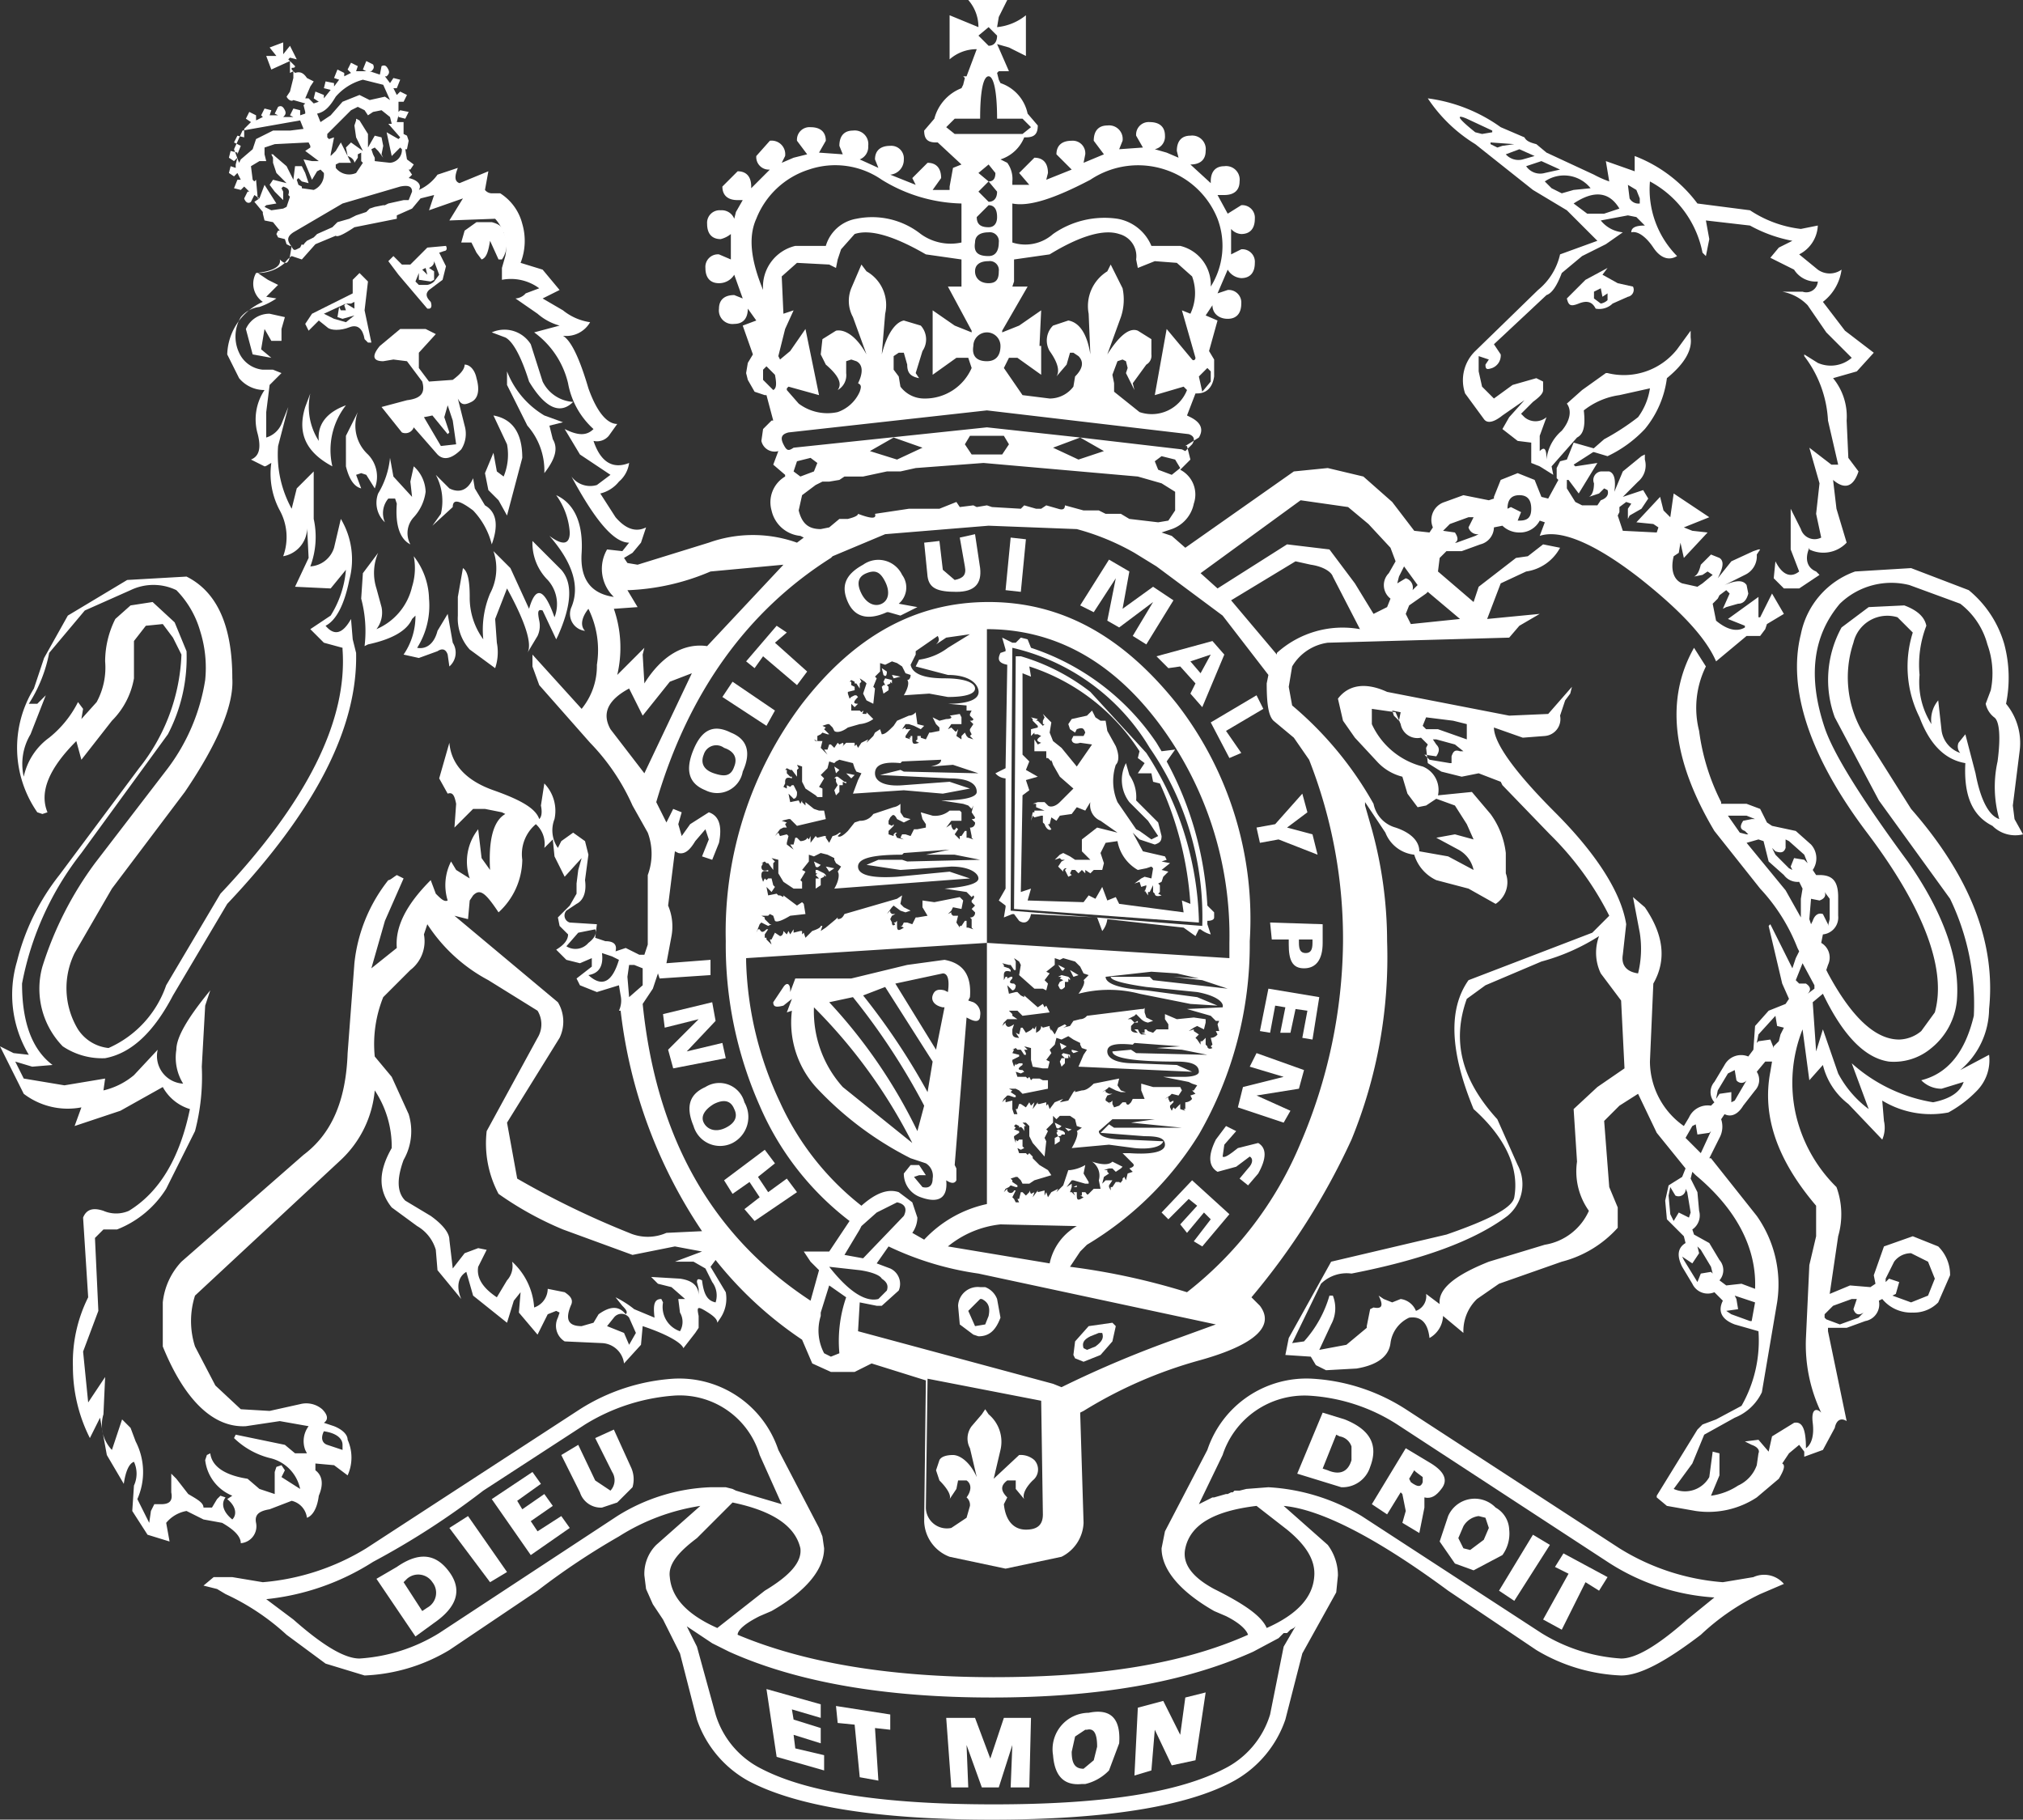 <svg id="Calque_1" data-name="Calque 1" xmlns="http://www.w3.org/2000/svg" viewBox="0 0 119.3 107.3">
  <rect x="0" y="0" width="119.3" height="107.3" fill="#333333" stroke="none"/>
  <defs>
    <style>
      .cls-1 {
        fill: #fff;
      }
    </style>
  </defs>
  <title>MI6 Logo - White</title>
  <g>
    <path class="cls-1" d="M217.8,49.5a12.77,12.77,0,0,0-8.1-5.9l-.1,15.5,11.3.9A17.54,17.54,0,0,0,217.8,49.5Zm-8.5-5.7v-.1l-.2-.7.6.3h.2l.3-.3.4.1.2.5a14.32,14.32,0,0,1,7.4,5.6l.3.5.8-.1-.5.7a20,20,0,0,1,2.4,8.5l.4.4v.3c0,.1-.1.2-.4.2v.2l.2.6a1.63,1.63,0,0,1-.6-.3h-.1l-.2.4-.7-.5-4.5-.5a1.33,1.33,0,0,1-.3.7l-.3-.8-3.9-.2c-.1.5-.4.6-.7.4l-.3-.4h-.1l-.5.2.1-.6v-.1l-.4-.3.4-.7V51.3a.86.86,0,0,1-.6-.3l.6-.3.1-6.1c-.5-.1-.6-.3-.4-.7Z" transform="translate(-150 -5.4)"/>
    <path class="cls-1" d="M209.9,44.1h.3a12.3,12.3,0,0,1,4.1,2.1l3.3,3.6a19,19,0,0,1,3.1,9.8v.2L209.8,59Zm.8.6.1.6-.5-.2v4.8l.4.4-.2.5.7.4-.7.2.2.6-.4.3-.1,5.7.6-.2-.2.7,3.3.1.3-.4.4.2.4-.7.3.8.5-.2.2.4,3.8.5-.1-.7.5.2a20.1,20.1,0,0,0-1.8-7.1l-.4-.1-.1-.5h-.8l.4-.6-.4-.3.1-.4A12.17,12.17,0,0,0,210.7,44.7Z" transform="translate(-150 -5.4)"/>
    <path class="cls-1" d="M213.3,48.8h.6l.1-.2c-.1-.3-.2-.3-.5-.2l-.1.2-.3-.2-.1-.3.2-.3.9-.2.3-.3.2.4.3.2h.3l.1.6.5.9c.2.5.2.9,0,1.1a3.12,3.12,0,0,0,.1,2.2l1.1,1.6.2.1.7.5.4-.2-.6-.9-1.1-1.1a2.15,2.15,0,0,1-.2-2.3l.2.7a2.28,2.28,0,0,1,.4,1.5l1.3,1.3.2.8c0,.3-.1.4-.4.5l-.9-.3-.4-.4.6,1.1,1.3.3.1.2-.3.1.5.1-.5.4.4.1-.3.3-.1.3-.2.1.1.1V58l-.1.1.2.1c-.3.1-.4,0-.4-.1L218,58v-.4h0l-.2.4h-.1v.2l-.2-.3V58l.1-.3v-.1l-.3.1-.1-.3-.3.1.4-.3.2-.1.4.1.1-.6-.1-.1-.3.1-.5.1a2.45,2.45,0,0,1-1.2-1.7l-.7.1-.3.6.2.6-.1.4h-.5l-.2.2-.3-.2v.2l-.2-.2-.2.2-.2-.2h-.2l-.1.2.1.1-.2.1-.2-.4.1-.1h-.1l-.1.1v.1l-.3-.3.2-.3.2-.1h-.2l-.1-.1-.3.1.3-.3.2-.1.4.2.3.2h.9l-.5-.5v-.7l.9-.7,1.2.3-1-.7a1,1,0,0,1-.6-1.1l-.3.5-.5-.2-.3.4-.7.1-.2.3-.3-.2-.1.4h-.1l.2.3c-.1.1-.3,0-.4-.3l-.1-.1v-.4h-.1l-.4.1-.1-.1-.1.3.1-.5h.1v-.1h.6l-.5-.2v-.2h-.2l.3-.1h.4l.2.2c.1.1.4.1.7-.2l.8-.8-.8-.7-.4-.7-.1-.3v.1l-.2-.2h-.1v-.4H211V49l.2.3.2-.1c-.3-.1-.3-.2,0-.4l-.2-.1H211v-.1l-.2.2v-.4l.4-.1v-.1l-.3-.3v-.1l-.1-.1.4.1-.1.1h.1l.3.3.1-.1h-.1v-.2l.1-.2-.1-.2.3.3.2.2-.1.6.2.5.5.4.9,1.1.9-1.3-.7-.1c-.3.1-.5,0-.5-.2Z" transform="translate(-150 -5.4)"/>
    <path class="cls-1" d="M199.7,69.5l4.1,3.3a31.21,31.21,0,0,0-5.8-8A6.66,6.66,0,0,0,199.7,69.5Zm6-4.7h-.1c-.5-.1-.7-.4-.6-.7s.3-.4.7-.3l.2.1c.1-.7,0-1.1-.3-1.1l-2.8.6,2.4,3.9Zm-3.5-1.2-1.3.5a39.93,39.93,0,0,1,3.8,5.7L205,68Zm-1.9.6-1.4.3a30.83,30.83,0,0,1,5.2,7.6l.4-1.5A39.44,39.44,0,0,0,200.3,64.2Zm-3.7-.4v.1l.3-.8h3.3l3.3-.8,2.2-.3c1.1.2,1.6.9,1.5,2.2l-.1.2.3.1a.74.74,0,0,1,.4.8c0,.3-.2.4-.6.2l-.2-.1-.7,8.7.1.2V75q-.15.3-.6,0c.1,1-.4,1.4-1.5,1a1.46,1.46,0,0,1-1-1.4l.4-.5h.5l.4.6h-.4l-.3.1.5.6c.4.1.6-.1.6-.5a.87.87,0,0,0-.4-.9l-.9-.3a19.79,19.79,0,0,1-5.4-4,5.7,5.7,0,0,1-1.6-4.7l-.3.1.3-.8-.5.4c-.4.1-.6.1-.6-.2l.6-.9C196.4,63.3,196.6,63.4,196.6,63.8Z" transform="translate(-150 -5.4)"/>
    <path class="cls-1" d="M170.7,23.3h-.3l-1.3.6.6.3.7.2.5-.4-.7.2-.3-.1.1-.6.1.2h.3l-.1-.3.1-.1.5.3v-.4Zm.1-1.4.4-.4.5.5-.2,1.7.4,1.9h-.2l-.2-.2c-.1-.6-.4-.9-.9-.7s-1.1.2-1.3,0l-.5-.4-.6.6-.2-.4.4-.6,2.4-1.2Z" transform="translate(-150 -5.4)"/>
    <path class="cls-1" d="M179,25a1.83,1.83,0,0,1,2.3.7l.7,2.2a2.15,2.15,0,0,0,1.8,1.2c-.8.8-1.7.3-2.6-1.2-.5-1.6-1-2.4-1.4-2.6Z" transform="translate(-150 -5.4)"/>
    <path class="cls-1" d="M179.9,27.3a5.23,5.23,0,0,0,2.2,2.6l1.1.4-.8.2.2.8c.3.5.2,1.1-.5,2a4,4,0,0,0-1-2.8l-1.2-2.4Z" transform="translate(-150 -5.4)"/>
    <path class="cls-1" d="M168.8,31.4c-.1-1,.5-1.7,1.6-2.1a4.27,4.27,0,0,0-.8,3.6c-1.5-.8-2.1-1.9-1.6-3.5l.3-.8A3.68,3.68,0,0,0,168.8,31.4Z" transform="translate(-150 -5.4)"/>
    <path class="cls-1" d="M178.8,34.3l-.2-1,.5-1.2.2,1.1.4.3a3.33,3.33,0,0,0,.2-1.9l-.8-1.7c1.1.2,1.7,1,1.7,2.5l-.9,3.4-.5-.9Z" transform="translate(-150 -5.4)"/>
    <path class="cls-1" d="M170.4,31.1l.7-1.4a2.31,2.31,0,0,0,.6,2.5,1.87,1.87,0,0,1,.4,2l-.5-.8-.3-.1-.3.1.3.8c-.4-.1-.7-.5-.9-1.3Z" transform="translate(-150 -5.4)"/>
    <path class="cls-1" d="M174.2,33.8l.2-.9a2.1,2.1,0,0,1,.7,1.5,2.73,2.73,0,0,1-.7,1.5,1.38,1.38,0,0,0-.2,1.6c-.6-.3-.9-1.1-.8-2.4l-.1-.3h-.4a1.33,1.33,0,0,0-.2,1.4,1.57,1.57,0,0,1-.4-1.7,5,5,0,0,0,.7-2.1l.2,1.1,1.1,1.2Z" transform="translate(-150 -5.4)"/>
    <path class="cls-1" d="M171.3,40.7l.1-1.5.9-1.2a3,3,0,0,0-.1,2.1l.3,1.1a1.59,1.59,0,0,1-.3,1.3,3.6,3.6,0,0,0,2.1-2.5,3.67,3.67,0,0,0,.1-1.8,4.22,4.22,0,0,1,.9,2.5,4.66,4.66,0,0,1-.7,2.9c.5.1,1-.2,1.2-1l.6-1,.3,1.7a1.08,1.08,0,0,1-.2,1.4l-.1-.7c-.1-.3-.3-.4-.6-.2l-1.1.4-.9-.2a4,4,0,0,0,.7-2.2v-.1l-.2.2c-.3.7-1.2,1.2-2.6,1.5l-.2.1A7.43,7.43,0,0,0,171.3,40.7Z" transform="translate(-150 -5.4)"/>
    <path class="cls-1" d="M177.8,19.7h-.6l.2-.7.7-.5h.9c.4.1.7.3.7.6a1.55,1.55,0,0,1-.1,1.6h-.2l-.5-1.1c-.1.6-.2,1-.5,1.1l-.3-.4Z" transform="translate(-150 -5.4)"/>
    <path class="cls-1" d="M166.8,24.1l-.2.7v.7H166l-.4-.7-.2,1.2.6.5-1.1-.2-.4-1.5a1.51,1.51,0,0,1,1.4-.9Z" transform="translate(-150 -5.4)"/>
    <path class="cls-1" d="M244.4,23.3a.76.76,0,0,0,.4-.2v-.4l-.3.2-.1-.5-.4.2V23Zm.4-2.1-.3.4.9.5.9.2a.42.42,0,0,1-.3.6l-.9.4a1.13,1.13,0,0,1-1,.3c-.2-.4-.5-.5-1-.3s-.6.1-.7-.3l1.1-1.1Z" transform="translate(-150 -5.4)"/>
    <path class="cls-1" d="M241.5,16.5l.6.3.7-.2,1-.1a2,2,0,0,0-2.7-.4Zm2.1,1.5h1l.9-.3q-.9-1.5-2.7-.3Zm2.5-.9a.6.6,0,0,0,.6.3v-.3l-.2-.5-.5-.3ZM242,15.4l-1.1-.5-.9.3a1,1,0,0,0,1.1.4Zm-3.5-2.5,1.4.6c.1.2.3.3.7.4l.6.5,2.8,1.3a6.31,6.31,0,0,0,.9.4l-.2-1.2,1.7.6v-.9a8.32,8.32,0,0,1,3.7,2.8l3.1.4a6.84,6.84,0,0,0,3,1.1l1-.2a2,2,0,0,1-1.1,1.7l1.1.9a1.2,1.2,0,0,0,1.4,0,2.87,2.87,0,0,1-1.1,1.9l1.3,1.7,1.7,1.3-1,1.1-1.4.4a3.56,3.56,0,0,1,.8,2.5l.1,2.2.6.8c-.3.9-.8,1.1-1.5.5l.2,1.7.6,2a1.89,1.89,0,0,1-2.2.4v-.1c-.3.7-.1,1.2.4,1.4l.2.2-1.2.8h-.9l-.6-.6.1-1c.4.8.9,1,1.4.6l-.5-1.3V35.4l.6,1.2a.85.85,0,0,0,1.2.5l-.3-1.4.2-1.8-.6-2.1,1.3,1h.4l-.6-2.6a6.82,6.82,0,0,0-1.4-3.8v-.1l.8.5a1.89,1.89,0,0,0,2-.3L257.7,25l-1.1-1.6a2.75,2.75,0,0,0-1.5-.8h1.2a.68.68,0,0,0,.9-.6,1.51,1.51,0,0,1-1.4-.7l-1.4-.7.5-.6.8-.4a8.32,8.32,0,0,1-2.5-.9l-2.6-.3.2,1.1-.2,1-.2-.2a6.09,6.09,0,0,0-3.1-4.2,5.59,5.59,0,0,0,1.6,4.4c-.5.3-1,.1-1.4-.5s-.9-1-1.3-.9c0-.3.3-.4.8-.4l-.5-.5-.5-.1-1.6.3a1.88,1.88,0,0,0,1.3.7l-1,.7-1.4.7-1.2,1c-.3.8-.6,1.2-.9,1.3l-3.1,2.9.4.6a.79.79,0,0,1-.5.8c-.3.1-.4.1-.4-.2l.2-.3-.6-.2v.9l.2.9.7.7,1.1-.8,1.4-.4.4.2v.5c0,.2-.2.4-.6.7l-.7.7.2.2a1,1,0,0,0,1.3,0l-.4,1.1V32c.3-.3.4-.1.4.5a2.59,2.59,0,0,1,.9-1.7c.5-.6.6-1.2.3-1.6l.9-.8,1.4-1h.1a4,4,0,0,0,4.1-1.4l.8-1.1v.4c.1.7-.3,1.5-1.4,2.4a5.88,5.88,0,0,1-1.3,3,7.3,7.3,0,0,1-2.2,1.6l-1-.3.8-.7a14,14,0,0,0,2-1.3,3.8,3.8,0,0,0,.7-1.7l-1.8.4a4.35,4.35,0,0,0-2.1.9c.1.9,0,1.4-.4,1.6l-1.5,1.7.1.5-.8-.5-.5-.2V31.5l-.8-.1-.9-.7.4-.7.9-1-1.3.9c-.5.4-.9.5-1.1.2l-1.1-1.5a2.4,2.4,0,0,1,.6-2.5l3.7-3.6a3.78,3.78,0,0,0,1.3-2.1l2.2-.8-1.8-1.8-2-1.2L237,13.9a9,9,0,0,1-2.8-2.7A9.5,9.5,0,0,1,238.5,12.9Zm.3,1.6a1,1,0,0,0,1,.3l.7-.2-.9-.4Zm-.9-.7v.1l.4.2.3-.1.7-.1Zm-.9-.6.4.1.6-.1v-.1l-1.5-.7C235.8,12.1,236,12.4,237,13.2Z" transform="translate(-150 -5.4)"/>
    <path class="cls-1" d="M177.9,35.5c-.8-.6-1.2-.7-1.2-.2l-1.2,1.1.5-.7a3.28,3.28,0,0,0-.3-2.3l.8.8c.6.3,1.1.1,1.4-.6l.1.6.6,1c.7.4.8,1.2.4,2.3A4.48,4.48,0,0,0,177.9,35.5Z" transform="translate(-150 -5.4)"/>
    <path class="cls-1" d="M177.7,43.7a2.72,2.72,0,0,1-.7-2V40.6l.3-1.7c.3.2.4.8.4,1.7a4.15,4.15,0,0,0,.8,2.5,5.54,5.54,0,0,1,.4-2.7,3.16,3.16,0,0,0,.2-2.5l1,1,1.1,2.4c.4-1.4.9-1.2,1.5.5a2.12,2.12,0,0,0-.4-2.2,3.09,3.09,0,0,1-.9-2.3l1.7,1.7c.7.8.6,2.1-.2,3.9l-.1.2-.8-1.7c-.3-.1-.3.1-.2.6a1.41,1.41,0,0,1-.1.9l-.6,1c.3-.5-.1-1.8-1.2-3.8l-.7,1.8.1,1.4a2.93,2.93,0,0,1-.1,1.5Z" transform="translate(-150 -5.4)"/>
    <path class="cls-1" d="M207.9,82h-.1l-.7.7.4.9.6-.1.2-.5C208.4,82.5,208.3,82.2,207.9,82Zm-.1-.7h.3a1.21,1.21,0,0,1,.7.7l.2,1.1c-.3.8-.7,1.1-1.3,1.1l-.3-.1-.8-.6-.1-1.1A1.16,1.16,0,0,1,207.8,81.3Z" transform="translate(-150 -5.4)"/>
    <path class="cls-1" d="M214.6,84.8c.4-.3.5-.5.4-.8h-.2l-.5.2c-.4.2-.5.4-.4.7l.2.1Zm1-1.4.2.2-.2.9-.7.8-1,.4-.5-.2-.1-.2.1-.8.8-.9Z" transform="translate(-150 -5.4)"/>
    <polygon class="cls-1" points="43.2 70.4 42.7 69.6 45.1 67.8 45.7 68.6 44.7 69.4 45.3 70.3 46.4 69.5 47 70.3 44.5 72 43.9 71.3 44.8 70.6 44.2 69.7 43.2 70.4"/>
    <path class="cls-1" d="M193.3,70.8q-.3-.75-1.2-.3c-.5.3-.8.7-.6,1.1s.7.6,1.3.3S193.5,71.2,193.3,70.8Zm-1.7-1.3a1.53,1.53,0,0,1,2.3.9,1.73,1.73,0,0,1-.7,2.4,1.63,1.63,0,0,1-2.3-1C190.4,70.6,190.7,69.9,191.6,69.5Z" transform="translate(-150 -5.4)"/>
    <polygon class="cls-1" points="42 59.1 42.2 60.2 40.5 62 42.6 61.5 42.8 62.4 39.7 63 39.4 61.9 41.2 60.1 39.2 60.6 39.1 59.8 42 59.1"/>
    <path class="cls-1" d="M193.3,50.6c.2-.5,0-.9-.6-1.1a.77.77,0,0,0-1.2.4c-.2.5,0,.9.6,1.1S193.1,51.2,193.3,50.6Zm-.2-2c1,.4,1.2,1.2.7,2.3a1.53,1.53,0,0,1-2.2,1.1c-1-.4-1.2-1.2-.7-2.4S192.1,48.1,193.1,48.6Z" transform="translate(-150 -5.4)"/>
    <polygon class="cls-1" points="42.6 41.1 43.2 40.2 45.7 41.9 45.2 42.8 42.6 41.1"/>
    <polygon class="cls-1" points="46.4 37.3 45.7 37.9 47.6 39.6 47 40.4 45 38.7 44.5 39.4 44 39 45.8 36.9 46.4 37.3"/>
    <path class="cls-1" d="M201.1,39.2q-.75.3-.3,1.2c.3.6.8.8,1.2.6s.5-.7.2-1.3S201.6,39,201.1,39.2Zm-.2-.5a1.55,1.55,0,0,1,2.3.6A1.25,1.25,0,0,1,203,41l1.1.2-1,.5-.7-.2h-.1c-1.1.5-1.9.3-2.3-.6S199.8,39.3,200.9,38.7Z" transform="translate(-150 -5.4)"/>
    <path class="cls-1" d="M206.6,37.1l.9-.2.3,2c.1.9-.3,1.4-1.4,1.4s-1.6-.2-1.7-.9l-.2-2,.9-.1.2,1.7.7.6c.5-.1.7-.3.6-.8Z" transform="translate(-150 -5.4)"/>
    <polygon class="cls-1" points="59.3 34.8 59.6 31.7 60.5 31.8 60.2 34.9 59.3 34.8"/>
    <polygon class="cls-1" points="68 34.6 69.2 35.4 67.6 38 66.8 37.5 68 35.5 66 37 65.3 36.6 65.8 34.1 64.5 36.1 63.7 35.7 65.4 33 66.6 33.7 66.2 35.9 68 34.6"/>
    <path class="cls-1" d="M220.8,45.1l.6-1.1-1.2.4Zm-1.9-.3-.7-.7,3.3-.9.7.8-1.3,3.1-.7-.8.3-.6-.9-1Z" transform="translate(-150 -5.4)"/>
    <polygon class="cls-1" points="74.1 41 74.5 41.8 72.3 43.1 73.2 44.4 72.5 44.7 71.4 42.6 74.1 41"/>
    <polygon class="cls-1" points="76.8 46.8 77.1 47.9 75.9 48.8 77.4 49.2 77.7 50.4 75.4 49.5 74.3 49.7 74.1 48.8 75.2 48.6 76.8 46.8"/>
    <path class="cls-1" d="M227.4,61v-.2h-.8V61c0,.4.1.6.4.6S227.4,61.4,227.4,61Zm-2.5-1.2,3.1.1V61c0,1-.4,1.5-1.1,1.5s-.9-.5-.9-1.4v-.3h-1l-.1-1Z" transform="translate(-150 -5.4)"/>
    <polygon class="cls-1" points="75.5 60.9 75.8 59.4 75.2 59.3 74.9 60.9 74.3 60.8 74.8 58.3 77.8 58.8 77.4 61.3 76.8 61.2 77.1 59.6 76.4 59.5 76.1 60.9 75.5 60.9"/>
    <polygon class="cls-1" points="76.9 63.1 76.6 64.2 74.1 64.6 76.1 65.5 75.7 66.2 73 65.3 73.3 64.1 75.7 63.5 73.7 62.9 74.1 62.1 76.9 63.1"/>
    <path class="cls-1" d="M221.7,72.6l.6-.8.6.3-.7.8-.1.7c.1.1.4-.1.9-.5l1.2-.3q.75.45,0,1.8l-.6.7-.5-.4.5-.6c.3-.3.3-.6.1-.7l-.8.6-1.1.3C221.3,74.2,221.2,73.6,221.7,72.6Z" transform="translate(-150 -5.4)"/>
    <polygon class="cls-1" points="68.9 71.9 68.5 71.5 70.3 69.6 72.5 71.6 70.9 73.5 70.4 73.2 71.4 71.9 71 71.5 70 72.7 69.6 72.2 70.6 71.1 70.1 70.7 68.9 71.9"/>
    <path class="cls-1" d="M176.7,30.2l-.3-.9-.2.7.3.9-.1.1-.9-1.1-.5.1,1,1.7.9-.1Zm-4.1-3.5c-.6,0-.7-.3-.2-.9l1.2-1h1.5l.6.3-1,1.1v.9l.6.8,1.4-.1c.4-.3.7-.6.7-.9.3,0,.6.3.7.8.2.7.1,1.2-.3,1.4s-.6.2-.8-.2l.4,1.6a1.7,1.7,0,0,1-.2,1.4c-.5.5-1,.7-1.4.3l-1.4-1.6a.52.52,0,0,1-.7.3l-1.2-1.5L174,29c.8-.1,1.1-.4.9-1.1l-.9-1.2-.8-.1Z" transform="translate(-150 -5.4)"/>
    <path class="cls-1" d="M175.5,98.7a1,1,0,0,0-1.5-.2l-.2.2,1.1,1.7.3-.2A1,1,0,0,0,175.5,98.7Zm-2.1-.9c1.3-.9,2.3-.8,3.1.3s.4,2.1-.9,3l-1.1.8-2.3-3.4Z" transform="translate(-150 -5.4)"/>
    <polygon class="cls-1" points="29.9 92.7 28.9 93.3 26.5 90.1 27.6 89.4 29.9 92.7"/>
    <polygon class="cls-1" points="31.4 86.8 31.9 87.5 30.5 88.5 30.8 89 32.1 88.1 32.6 88.8 31.3 89.7 31.7 90.3 33.1 89.4 33.6 90.1 31.3 91.7 29 88.4 31.4 86.8"/>
    <path class="cls-1" d="M185.1,90.2l1.1-.5,1,2.2a1.67,1.67,0,0,1,.1,1.2l-.9.9-.9.3a1.29,1.29,0,0,1-1.3-.9l-1.1-2.2,1-.6,1,2.1.9.6a.9.9,0,0,0,.1-1.1Z" transform="translate(-150 -5.4)"/>
    <polygon class="cls-1" points="46.8 101.4 48.4 101.9 48.4 102.8 46.8 102.3 46.9 103.1 48.6 103.5 48.6 104.4 45.8 103.6 45.2 99.6 48.4 100.5 48.4 101.3 46.7 100.8 46.8 101.4"/>
    <polygon class="cls-1" points="52.5 101.1 52.5 102 51.6 101.9 51.8 105 50.7 104.8 50.4 101.7 49.4 101.6 49.3 100.6 52.5 101.1"/>
    <polygon class="cls-1" points="60.8 101.3 60.7 105.4 59.6 105.4 59.7 102.9 58.9 105.4 57.9 105.4 57 102.9 57.1 105.4 56.1 105.4 55.8 101.3 57.5 101.3 58.4 103.7 59.2 101.3 60.8 101.3"/>
    <path class="cls-1" d="M214.5,109.2l.2-.8c0-.8-.2-1.1-.6-1H214l-.6.4-.2.9c0,.7.2,1,.7,1Zm1.5-1-.6,1.6a2.85,2.85,0,0,1-1.4.8h-.2c-1,.1-1.6-.4-1.7-1.7a2.15,2.15,0,0,1,2.1-2.5Q216.15,106,216,108.2Z" transform="translate(-150 -5.4)"/>
    <polygon class="cls-1" points="69.6 102.3 69.9 100.1 71.1 99.8 70.5 103.8 69.1 104.1 68.1 102 67.9 104.4 66.9 104.7 67.1 100.7 68.6 100.3 69.6 102.3"/>
    <path class="cls-1" d="M229,90.1l-.2-.1-.8,2,.3.1c.7.3,1.2.1,1.4-.6v-.8A.88.88,0,0,0,229,90.1Zm-1-1.4,1.3.4c1.5.6,2,1.5,1.5,2.8a1.71,1.71,0,0,1-1.7,1.2l-2.6-.8Z" transform="translate(-150 -5.4)"/>
    <path class="cls-1" d="M233.9,92.8v-.3l-.4-.3-.1-.1-.3.5.1.2C233.6,93.1,233.8,93.1,233.9,92.8Zm-1-2,1.5.9q1.2.75.6,1.5c-.3.4-.6.6-1,.5v.6l-.3,1.5-1-.6.2-.7-.2-1-.1-.1-.8,1.3-.9-.6Z" transform="translate(-150 -5.4)"/>
    <path class="cls-1" d="M236.9,98l-1.1-.4-.9-1.3.5-1.5a1.71,1.71,0,0,1,2.8-.5,1.56,1.56,0,0,1,.8,1.3,2.15,2.15,0,0,1-.4,1.5Zm.7-3.1-.4-.1a1.21,1.21,0,0,0-.9.6l-.3.7.3.6.4.1.8-.6.3-.7Z" transform="translate(-150 -5.4)"/>
    <polygon class="cls-1" points="89.3 94.4 88.4 93.8 90.4 90.5 91.4 91.1 89.3 94.4"/>
    <polygon class="cls-1" points="91 95.5 92.5 92.8 91.7 92.4 92.2 91.6 94.8 93 94.3 93.8 93.5 93.3 92.1 96.1 91 95.5"/>
    <path class="cls-1" d="M175.1,21.2l-.2.1.3.3Zm-.4.7v-.4l-.2.5.2.2h.5a.76.76,0,0,0,.4-.2l.3-.4-.3-.8c0,.2-.1.3-.3.4l.3.2v.5l-.2.1Zm-1.8-1.1.3-.3.5.5h.5l1-1,1.1-.1c.1.2,0,.3-.1.3l-.3.1.4.8-.2.8-.8.6c-.2.2-.2.4.1.7.1.3,0,.4-.1.4h-.1l-1.7-2Z" transform="translate(-150 -5.4)"/>
    <path class="cls-1" d="M193.2,94l-2.1,2.1c-1.2.9-1.7,1.6-1.6,2.3.1,1.2,1,2.2,2.8,3l2.8-2.2c1.5-.9,2.2-1.7,2.1-2.5C196.9,95.4,195.6,94.5,193.2,94Zm1.6-2.8a4.92,4.92,0,0,0-5.1-3.5,11.6,11.6,0,0,0-5.2,1.7l-6,3.9a46.37,46.37,0,0,1-6.5,4.2,14.44,14.44,0,0,1-6.3,2.2l1.6,1.2c1.7,1.5,3,2.3,3.9,2.3a10.15,10.15,0,0,0,4.7-1.5l10.5-6.9a11.12,11.12,0,0,1,5.5-1.7h.9l.4.1.2.1,2.7.8Zm30.9,11.3.7-1.2-.1.1-.2.1-.2.2h-.2l-.3.3-1.5.8c-4,1.8-9.1,2.7-15.4,2.7s-11.5-.9-15.5-2.7l-1-.5-1.5-1,.6,1.2,1.1,4a5.29,5.29,0,0,0,2.7,3.2c2.7,1.4,7.2,2.1,13.7,2.1s10.9-.7,13.6-2.1a5.29,5.29,0,0,0,2.7-3.2Zm-1.6-8.3c-2.5.3-3.9,1.1-4.2,2.5-.2.9.4,1.7,1.7,2.4,1.8.9,2.8,1.6,3.1,2.3,1.8-.8,2.7-1.8,2.8-3,.1-1-.5-1.9-1.6-2.8Zm21.5,9c.9,0,2.2-.8,3.9-2.3l1.6-1.3a13,13,0,0,1-6.3-2.1l-12.4-8.1a10.77,10.77,0,0,0-5.2-1.7,5.08,5.08,0,0,0-5.1,3.5l-1.4,2.9.8-.4h.1l.7-.2h.1l.2-.1h.1l.1-.1h.3l.4-.1,1.3-.1a11.92,11.92,0,0,1,5.5,1.7l10.6,6.9A10.15,10.15,0,0,0,245.6,103.2Zm0,1a10.52,10.52,0,0,1-5-1.5l-5.2-3.5c-4.2-3.1-7.5-4.8-9.7-5l2.6,2.3a3,3,0,0,1,.6,1.8l-.1,1-2,3.6-1,3.9a6.56,6.56,0,0,1-3,3.6c-2.7,1.5-7.5,2.3-14.3,2.3s-11.6-.8-14.4-2.3a6.56,6.56,0,0,1-3-3.6l-1-3.9-1-2-.6-.9-.4-.9-.1-.8a2.41,2.41,0,0,1,.7-1.8l2.6-2.3a12.48,12.48,0,0,0-4.8,1.8,42.55,42.55,0,0,0-4.8,3.2l-5.2,3.5a10.52,10.52,0,0,1-5,1.5l-2.3-.7-2.3-1.7a13.89,13.89,0,0,0-3.6-2.4l-.5-.3-.8-.2.6-.5h1.1l1.8.3a13.86,13.86,0,0,0,6.1-2l12.6-8.2a11.71,11.71,0,0,1,5.5-1.8,6.16,6.16,0,0,1,6.2,4.2l2.4,4.6.2.5.1.7c0,1.2-1,2.5-3.1,3.7l-.7.3c-.8.4-1.3.8-1.3,1.1,3.8,1.6,8.8,2.5,15.1,2.5s11.2-.8,15-2.5c-.1-.3-.5-.7-1.3-1.1l-.7-.3c-2.1-1.2-3.1-2.5-3.1-3.7l.2-1,2.5-4.8a6.16,6.16,0,0,1,6.2-4.2,11.39,11.39,0,0,1,5.5,1.8l12.6,8.2a13.49,13.49,0,0,0,6.1,2l1.8-.3a1.53,1.53,0,0,1,1.8.4l-1.4.6a13.7,13.7,0,0,0-3.5,2.4C248.2,103.4,246.7,104.2,245.6,104.2Z" transform="translate(-150 -5.4)"/>
    <polygon class="cls-1" points="63.2 61.9 63.6 62 63.3 62.1 63.2 62 63.2 61.9"/>
    <path class="cls-1" d="M212.6,67.8h.2v.3l-.2.2-.1-.3Zm.5-.2v.2l-.1-.2v.2h-.2l-.2-.2.1-.1Z" transform="translate(-150 -5.4)"/>
    <polygon class="cls-1" points="62.9 61.7 62.6 61.9 62.5 61.5 62.9 61.7"/>
    <path class="cls-1" d="M212.6,71.8c-.1.1-.2.2-.3.1l-.1-.3Z" transform="translate(-150 -5.4)"/>
    <polygon class="cls-1" points="62.8 66.5 63.2 66.6 63 66.7 62.8 66.5"/>
    <path class="cls-1" d="M212.3,72.2l.1-.1h-.1l.1-.1.3.1.1.1v.1h-.2c0,.1-.1.1-.2.1Zm-.1.3.2-.1.1.1v.2l-.3.2v-.4Z" transform="translate(-150 -5.4)"/>
    <path class="cls-1" d="M212.8,62.5c-.1.1-.1.2-.2.1l-.2-.3Z" transform="translate(-150 -5.4)"/>
    <polygon class="cls-1" points="63.1 57.2 63.6 57.5 63.3 57.6 63.1 57.2"/>
    <path class="cls-1" d="M212.6,62.9l.4.1.1.1v.1l-.1-.1v.2h-.2v.3c-.1.1-.2.2-.3.1l-.1-.2.1-.2.2-.1-.2-.1.1-.1h-.2Z" transform="translate(-150 -5.4)"/>
    <path class="cls-1" d="M263.7,79.8l-1-.5a1.23,1.23,0,0,0-1,.5l-.5,1V81l.2-.2.6.2-.2.7-.2.1,1.1.4,1-.4.4-1ZM170.2,90.9v-.3c0-.4-.4-.7-1.1-.8-.2.4-.1.7.2.8Zm16.9-6.2.4-.7-.4-.9a.56.56,0,0,0-.9,0l-.4.5,1,.4Zm12.8-2.8-1-.7-.5,1.6V83a2.87,2.87,0,0,0,.2,2.2l.4.2.5-.2A7.86,7.86,0,0,1,199.9,81.9Zm1.9.1.5-.5c.1-.3,0-.5-.3-.7-.1-.2-.6-.4-1.3-.5l-1.8-.2C200,81.5,201,82.2,201.8,82Zm8.3,9.2a1.22,1.22,0,0,1,.9.3.82.82,0,0,1-.1,1.2c-.5.5-.6.9-.5,1.1l-.5-.6v-.5h-.5c-.4.3-.4.6,0,1l-.2.4c.1,1,.6,1.5,1.3,1.5s1-.3,1-.9l-.1-6.7-6.7-1.3-.1,7.6a1.24,1.24,0,0,0,1.5,1.2l.9-.6.2-.7a.59.59,0,0,0-.2-.5c.3-.4.3-.8,0-1h-.5l-.1.5-.4.6c.1-.2-.1-.6-.6-1.1l-.2-.6.2-.6c.1-.2.4-.3.8-.3s1,.4,1.4,1.3l-.4-1.7a1.21,1.21,0,0,1,.1-1.3l.6-.7.2-.3.2.3a2.11,2.11,0,0,1,.7,2.1l-.4,1.7Zm2-4.2.5.2a63.31,63.31,0,0,1,6.9-2.9l2.2-.8-14-3a18.17,18.17,0,0,1-5.3-1.6l-.7,1,.8.3a1,1,0,0,1,.5,1.3l-1,.9h-.3l-1-.2-.1,1.7Zm40.2-5.2.1.2.1.6-.7.1.3.2,1.1.4h.1l.2-1.1ZM251,80.5l-.1-.4-.6-1-.2-.2.1.4-.4.6-.6-.4.1.2.8,1.3.2-.5.6-.1Zm8.5,1.5h-.3l-1.1.4-.5.5v.2l.1.1.8.3,1.1-.4.3-.3c-.3.2-.5.1-.6-.2Zm-7.2-13.5-.4.2-.6,1-.1.5.2-.3.7-.1v.6l.2-.1.7-1.2a.37.37,0,0,1-.6,0Zm1.8-.5-.5.6a.9.9,0,0,1-.1,1.1l-.7.9c-.3.5-.7.7-1.1.5l-.2.3a1.38,1.38,0,0,1-.1,1.1l-.6,1.2h.1l2.7,3.4a7,7,0,0,1,1.2,5.1l-.9,5.3a3,3,0,0,1-1.6,1.5l-1.8,1-.7,1.7-1.1,1.5a1.64,1.64,0,0,0,2.1-.7L251,91l.4.1v1.3l-.5,1.2a3.82,3.82,0,0,0,1.6-.6,2.08,2.08,0,0,0,1.1-1.2l.1-.7c.1-.2-.1-.4-.4-.5l-.4-.2.8-.1.6.7.2-.9,1.3-.8c.5-.1.7.4.7,1.5.3-.2.5-.7.4-1.5s.2-.9.5-.6a9.29,9.29,0,0,1-.9-4.4l.2-4.3.4-1.7V76.5c-2.3-2.7-3.2-5.3-2.7-7.9l.1-.6Zm-4.6,7.7-.1-.2v.1a.42.42,0,0,1-.6.3l-.3-.5-.1.5.1,1.1.2.4.3-.5.6.3.1-.3Zm.5-1-.2-.2-.1.4.4.8.1,1.1a1,1,0,0,1-.4,1.1l.1.3.9.5.6,1a.91.91,0,0,1,0,1.2l.4.3.9-.1.8.3C253.6,79,252.4,76.7,250,74.7Zm.1-2.4-.1-.6-.2.1-.4.7.9.9.6-1.3-.1.1Zm6-8.9h.4c.3.2.3.4.1.6l.4-.3v-.2l-.7-1.3-.4,1Zm-.9,2.6-.4-.1-.1-.6-1,1.1-.1.5.1-.1.7-.1.2.5v-.1l.3-.3.1-.4Zm1.6-7.6-.1,1.2.1.3.1-.2c.1-.3.3-.5.6-.4l.3.6V60l.1-.4V58.4l-.3-.4c.1.2,0,.4-.3.5Zm-.5-.6-.2-.4a1,1,0,0,1-.9-.4l-.9-.8L254,55l-.3-.1-.7.2,2.3,2.8.9,1.6V58.4Zm.3-1.5-.2-.5-.9-.8-.2-.1v.5c-.1.3-.3.3-.6.2l-.2-.2.2.4.8.8.2.1-.1-.2.2-.5.6.1Zm-19,7.2-1.1.8c-.9,2.5-.3,4.8,1.8,7.1l1.2,2.7a2.42,2.42,0,0,1-.6,3c-2,1.5-5.1,2.6-9.2,3.4a2.16,2.16,0,0,0-1.8.6l-1.7,3.5.7-.1a6.84,6.84,0,0,0,1.5-2.7h.2a2,2,0,0,1-.1,1.7l-.7,1.5,1.6-.3,1.2-1v-.1l.2-1,.2-.1c.5.1.6-.1.3-.7l.3.2.5.2.5-.2a1.13,1.13,0,0,1,.9.7.92.92,0,0,0,.6-1l.8.6c-.1-.9.9-1.7,2.9-2.5l3.3-1a3.44,3.44,0,0,0,2.6-2,4,4,0,0,1-.7-2.9l-.2-3.1,1.4-1.3,1.6-1.1-.2-4-1.2-1.6a2.82,2.82,0,0,1-.1-2.2,12.2,12.2,0,0,1-3.4,1.5Zm-5.5-16.2.1.3.3.3.1-.5Zm2.6,1.7h-.2l.2.3c.2.2.2.4,0,.7l-.7-.1.3.3,1.2.2h.1V50c.1-.3.2-.4.5-.3h.2l-.5-.4Zm-.6-.6h.7l1.7.6v-.9l-.8-.2-1.6-.2-.2.5Zm-5.5-9c-.1-.3-.6-.6-1.3-.7l-.9-.2-3.8,2.3,2.7,3.2v-.1a5.78,5.78,0,0,1,4.9-1.4Zm8.3-3.5h-.3l-1.1.4-.4.4.7.1q.3.45,0,.6h.1L237,37l.2-.1a.55.55,0,0,1-.6-.4Zm2.2-.6.6.3-.2.5h.1c.5,0,.7-.2.7-.7s-.2-.8-.7-.8-.7.3-.7.8Zm-4.9,5-.1.1-1,.7-.2.5.3.6,2.9-.3Zm-1.7-.9-.1.4.5-.3a.57.57,0,0,1,.4.7l.3-.3-.8-1.1Zm-.5-1.7-1.3-1.4-1.2-1-2.8-.4-5.9,4.3,1,.9,4.1-2.6,2.5.3,1.5,2,1.1,1.8.8-.4.2-.5a1,1,0,0,1-.1-1.5l.4-.7Zm21,15.8h-1.1l.7,1,.4.1h.1l-.2-.2c-.3-.1-.3-.3-.1-.6l.5-.1h.2ZM213.5,75.4h-.2l.2-.1Zm2.1-4-.8.7c0,.3.5.5,1.6.5l2.2.1c-.1.3-.7.5-1.7.4l-1.5-.2-2.2.2c.3-.5.4-.9.3-1l.3-.2-.3-.1-.1-.4-.3-.2h-.6l-.2.2-.2-.2v.4l-.4.4.1.1-.2.4.1.2-.1.9-.7-.8-.2-.4v-.6l-.2-.2h-.2l.2.2h-.1v.3c-.1-.2-.2-.3-.3-.2v-.1l-.2-.1-.1.1.1.1-.1.1.3.1v.1l-.3.2v.1l.1.3v-.2l.1.1.1-.1h.2V73l.1.1-.2.1-.2-.1.1.3h.4l.1.1.1-.1.2.2v.1l.4.4.5.3.2.3-1,.3-.3.2h-.4l-.1-.2-.2-.2h-.1l-.3.1.1.1v.1l.3.2v.1h-.1l-.3-.1-.1.1-.2.1-.1.2.2-.2v.1a.21.21,0,0,0,.4,0h.1l-.2.4.1.1.1.2h.2l-.1-.2h.1l.1-.4h.1l.2.2.2-.2v-.1l.1.2.2-.1-.1.3.3-.4v.1l.4-.1v.3l.1-.2.1.3.2-.3.4-.2-.1.2.4-.4.3-.9h.1a2.3,2.3,0,0,0,.9-.3l-.1.5.3.5v.1H214l-.7-.2h-.1l-.3.4.3-.2v.2l-.1.3h.1l.2.2-.1-.2h.2v.2c0,.3.1.3.4.1l-.2-.1h.1v-.2h.2c.1.1.1.2.2.1l.3-.3h.4l-.1-.5a1,1,0,0,0-.4-1.1q.9.3,1.2,0l.6.3-.1.1-.3.2-.2-.2h-.2l-.3.1h.2v.1l.1.1-.3.2-.1.4.2-.2h.4l-.2.3v.1l.1.2v-.2h.1l.2-.3h.2c.1.1.1,0,.2-.1v-.1l.1-.1.1.2.1-.4.3-.1-.2-.2c.3-.1.3-.2.2-.3l-.6-.6h.4c1.4.1,2.1-.1,2.1-.5s-.4-.5-1.2-.5l-2.6-.2.5-.5.3.2h4l-3-.3,1.4-.2h-2.5Zm1.7-2.1.7.2h1.6l.1.2-.2.3-.4-.1-.1.1-.3.2.2-.1v.1l.1.2.2-.1v.1l-.2.2v.1l.1.2.1-.2.1.1.3-.3v.3l.3.1-.1-.1h.1v-.4a.52.52,0,0,0,.4-.2l-.1-.2.3-.1-.2-.2h.1l.2-.3-.3-.1-.2-.1-1.5-.3h1.2c.5,0,.9-.1.9-.3,0-.4-.4-.6-1.3-.6-2.5,0-3.8-.2-3.8-.6l1.1-.1.3.2,4.2.1-1.5-.3-1.5-.1,1.4-.1-2.7-.2-.1.1c-1-.1-1.5,0-1.5.4s.5.7,1.6.7l2.5.1.9.4-6.7-.3.3-.7.2-.3-.3-.1-.1-.2v-.1l-.4-.2-.3-.2-.4.2-.3-.1-.1.4-.3.3.1.2-.3.4.2.1-.1.4h-.3l-.6-.1-.1-.4v-.7l-.4-.1.2.2h-.2l.1.2v.1h-.1l-.2-.3H210l-.1-.1-.2.1h.1l-.1.2.4.1v.1l-.4.2V68l.1.3.1-.2v.1l.2-.1h.2v.1q-.45.3,0,.3l.1.1-.2.1-.3-.1.1.3h.5l.1.1.1-.1.1.2.1-.1h.4l.2.1h.3v.5l-1.5.3-.2-.2-.2-.1h-.4l.2.1-.1.1.3.2v.1h-.1l-.3-.1h-.1l-.2.2-.1.2.2-.2v.2l.4-.1v.5l.1.3h.2l-.1-.3h.1l.1-.3h.1l.3.2.2-.3.1.2.2-.2-.1.4.3-.4v.1h.1l.4-.1v.2l.1-.1.1.3.3-.4.5-.2-.2.2.5-.1.3-.5.1-.1v.1l.4-.1c.2,0,.4-.1.7-.4L216,69l-.1.4.2.3.3.1h-.3l-.3-.1-.4-.2-.1.1-.3.2.2-.1v.1l.2.1h.2l-.3.1-.1.2v.1l.3.2-.1-.1h.1l.1-.1v.2l.1.2.3-.1h0l.2-.2h.2c0,.1.1.2.2.1l.1-.1.1-.2h.7l-.2-.5v-.4ZM209,77.6a5.86,5.86,0,0,0-3.1,1.3l6,1a3.31,3.31,0,0,1,1.6-2.2Zm-7.3-.7-.9.8-.1.2-.9,1.5,1.1.2,2.4-2.5c.2-.4.1-.7-.4-.8Zm15.4-11.3v.1h-.2Zm-4.4-3.7-.2.1-.3-.1v.4l-.5.4.2.1-.3.4.2.2-.1.4-.2-.1H211l-.9-.8.1-.6-.1-.2-.3-.2.1.2v.5h-.1l-.2-.3h-.1l-.4-.1.1.1v.1l.3.1.1.1v.1c-.3-.1-.4,0-.4.2v.3l.1-.2h.1v.1l.2-.1h.1v.1c-.2.2-.2.3.1.3l.1.1c0,.2-.1.3-.2.3l-.3-.3.1.5.4-.1h.1l.1.1h0l.1.1.2.1v-.1l.8.7.3-.2.1.2.1-.1.2.4-1.6.2L210,65h-.5l.2.2v.1l.3.2h-.6l-.2.2-.1.2.2-.2v.1c.1.2.2.2.5,0l-.1.3v.2c0,.2.1.3.4.3l-.2-.3.2.1.1-.4h.1l.2.3c.2-.1.4-.2.4-.3l.1.1.1-.2v.4c.2-.1.3-.2.3-.4l.1.1.4-.1V66l.1.2v-.1l.2.3.2-.4.4-.2.1.1-.2.1.4-.1.2-.3.4-.1a.52.52,0,0,0,.4-.2l3.2-.4c.1,0,.2,0,.2-.1v.3l.1.3.4.2-.3.1a.76.76,0,0,1-.4-.2l-.3-.3-.1.1-.4.2h.2l.2.2-.2.2v.2c0,.1.1.2.4.2l-.2-.2h.2l.1.2.1.1h.3l-.3-.1h.2v-.2h.1l.1.1.3.1.2-.2h.7v-.3l-.2-.3v-.3l.7.3,1-.1.7.1v.2l-.1.4-.4-.2-.2.1-.3.2.3-.1v.1l.3.2-.2.2.1.1.2.3v-.2h.1l.2-.2V67l.1.1c0,.1.1.2.3.1l-.1-.1.1-.1-.1-.4a.52.52,0,0,0,.4-.2l-.1-.2h.2l-.1-.4.1-.2h-.2l-.3-.3-1.4-.4,2.1-.1c.1-.3-.4-.7-1.5-.9l-3-.3q-2.1-.3-2.1-.6h2.3l.2.2,4.4.5-1.5-.5-1.7-.2,1.5.1-1.3-.3-1.5-.1-2.7.3c0,.4.8.7,2.4.8l3,.4,1.2.5-1.6-.1-3-.6a7.12,7.12,0,0,0-3.6,0c.3-.4.4-.7.3-.8l.3-.3-.3-.1-.2-.4-.3-.3-.7-.2Zm-27.6-1.7-1,.2-.7.8a1,1,0,0,0,1.3-.2C185.1,60.7,185.2,60.4,185.1,60.2Zm2.8,2.3-.5-.2h-.3l-.1.7.1,1.2.8-.7Zm-1.4-.5-.4-.2-.6-.2c.1.8-.2,1.2-.8,1.3Q185.9,64,186.5,62ZM198,55.9l-.3-.1v.4l-.4.5.2.1-.3.5.1.1v.4h-.5l-.6-.4-.3-.5v-.8l-.4-.1.2.2-.1.1v.4l-.3-.4h-.1l-.1-.1-.2.1h.1l-.1.2c0,.2.1.3.4.2v.1c-.3-.1-.4,0-.4.2v.1l.1.3.1-.2.1.1.1-.1h.2l.1.4.1.1-.2.3-.3-.3.1.5.5-.1.1.1h.1l.2.1v-.1l.8.6.3-.2.1.1.1.6-.9.1q-.75.45-.9.3l-.1-.3-.2-.1-.1.1h-.4l.2.1v.1l.3.3h.1l-.2.1-.4-.2-.1.1-.2.5.1-.2h.1c.1.2.2.2.4,0h.1l-.2.3v.2h.1v.1l.3.3-.1-.3h.1l.2-.4.3.2c.1,0,.2-.1.2-.3l.2.2.1-.2.1.2.2-.3v.2l.4-.1h.1v.2l.1-.1.1.3.4-.4c.3-.1.5-.2.5-.3h.1l-.1.3.3-.2.6-.5.1-.1v.1c.2,0,.3-.1.4-.3l3.1-.9.3-.2-.1.5.2.2.4.2-.3.1-.3-.1-.4-.3-.1.1-.3.4.2-.2v.1l.1.1h.2l-.2.1-.1.2.1.2c0,.2.1.2.2.1l-.1-.1h.1l.1-.1V60c0,.3.1.3.4.1l-.2-.1h.1l.1-.2h.2l.3.1.2-.4h.1l.6-.1-.3-.5v-.4l.7.1,1.5-.3.2.2-.1.5-.5-.1-.1.2-.2.2.2-.1v.1l.1.1h.3l-.1.4.2.3V60h.1l.2-.3h.1v.4h.1l.3.1-.1-.1v-.5l-.1-.1a.27.27,0,0,0,.3-.3l-.2-.2.2-.2-.2-.2v-.1c.1-.1.2-.2.1-.3l-.1.1L207,58l-1.3-.2c1.3-.1,2-.3,2-.6s-.5-.7-1.6-.7l-3,.2-2-.3.7-.3h1.4l.3.1,4.3-.1-1.5-.3h-1.7l1.4-.3-2.7.2-.1.1c-1.7,0-2.6.2-2.6.7s.8.7,2.3.6l3.1-.3,1.2.4-8,.6c.3-.5.3-.9.2-1l.2-.3-.3-.2-.1-.2V56l-.4-.2-.4-.1Zm-12-7.5,2,2.6,2.8-5.9-1.3.5-1.6,2-.8-1.6C185.8,46.7,185.5,47.5,186,48.4Zm10.2-9.7-4.3.4a13.62,13.62,0,0,1-4.8,1.1H187l.6,1-1.4.1a7,7,0,0,1,.2,3.9l1.6-1.6-.1.4.1,1.7c1-1.6,2.3-2.4,3.7-2.2Zm2-6-.4-.3-.8.2-.2.6.4.3.8-.3ZM218.3,48c-2.8-3.7-6.2-5.5-10.1-5.5V61l-14.2.9v.2a20.69,20.69,0,0,0,2,8.3,16.33,16.33,0,0,0,4.8,6.1c.9-.8,1.6-1,2.2-.8l.8.6.3.9a1.61,1.61,0,0,1-.3.9l.7.4a7.1,7.1,0,0,1,3.7-2.1V61l14.3.9V61A20.87,20.87,0,0,0,218.3,48Zm-15.1,2.3-.1.1q-1.5-.15-1.5.6c0,.5.6.8,1.7.7l2.7-.2,1.2.4-1.6.3-2.3-.2-3,.2.3-.8.2-.4-.3-.1-.1-.2-.1-.3-.8-.2-.2.1-.1.1-.3-.1-.1.4-.4.4.2.2-.3.5.2.1v.5h-.3l-.1-.1-.6-.4-.2-.4v-.9l-.3-.1.1.2-.1.1v.4l-.3-.4h-.1l-.2-.1-.1.1h.1V51l.2.2h.1v.1c-.3-.1-.4,0-.4.2v.1l-.1.2.2.1v-.2l.2.1.1-.1h.1l.2.4v.1c0,.2-.1.3-.2.3l-.3-.3.1.5.5-.1.1.2.1-.2v.1l.2.2v-.2l.5.4.3.1h.3l.1.5-1.7.4-.4-.4h-.1l-.4.1.3.1-.1.1.1.2h-.2l-.2.1-.3.4.2-.2.1.2.4-.1.1.1-.1.4v.1l.4.3-.2-.3h.2l.1-.4h.1l.2.2c.2,0,.4-.1.4-.2l.1.1.1-.2v.4l.3-.4.1.1.4-.1h.1v.1l.2.3.2-.4a.76.76,0,0,0,.4-.2h.1l-.2.2q.15.15.6-.3l.4-.5.3-.1a.91.91,0,0,0,.8-.4l1.2-.4a.76.76,0,0,0,.4-.2v.5l.2.3.4.1-.4.2-.4-.2c-.1-.2-.2-.3-.3-.2l-.1.1-.1.2V54l.2.1.1-.1v.1l-.3.3v.2l.3.1v-.1l.1-.1h.1l-.1.1.1.2.4.1-.2-.1.1-.2h.2l.3.1.2-.4h.2l.5-.1V54l-.2-.3-.1-.4.7.2a1.33,1.33,0,0,0,1-.3h.6l.1.1v.5h-.6l-.3.4.3-.2v.1c.1.3.2.3.3.1l.1.1-.2.3.3.3v-.2h.1l.2-.3h.1v.4h.1l.3.1-.1-.1v-.1l-.1-.5a.27.27,0,0,0,.3-.3l-.2-.2c.1,0,.2,0,.2-.1l-.2-.3.1-.4-.1.2-.2-.2-.3-.1-1.3-.2c1.4,0,2.1-.2,2.1-.5,0-.5-.5-.8-1.6-.8l-4.1-.2,1.2-.3.2.1,4.4.1-1.5-.5-1.3.1c.4-.1.6-.2.6-.4Zm2.6-7.3-.6.4c.2-.2.2-.3.1-.5l-1.3.9V44l-.3.6c.1.5.7.8,2,.8s1.8.3,1.8.6-.5.5-1.6.5l-1.1-.2-1.5.1c.3-.5.3-.8.2-.9.1,0,.2-.1.2-.3l-.3-.1-.2-.4-.3-.2-.3-.1-.4.2-.3-.1V45l-.3.3.1.1-.2.5.1.1-.1.9-.4-.2-.2-.4.2-.6-.1-.1-.3-.2.1.2-.1.1V46l-.2-.3h-.1v-.1l-.2-.1-.1.1h.1v.2l.2.1v.2l-.4.1v.1l.1.3.1-.1.2-.1h.1l.1.1c-.3.3-.3.4,0,.4l-.2.2-.2-.2v.4h.5l.1.1.1-.1v.1c-.1.1,0,.1.2.1v-.1l.4.4a1.6,1.6,0,0,1-.8.3l-.7.2c-.4.3-.7.3-.8.2l-.1-.2-.2-.2h-.1l-.3.1.2.1-.1.1.3.3h-.1l-.3-.1-.1.1-.2.1v.3L198,49l.1.1h.4l-.1.4.4.4-.2-.3h.2l.1-.3h.1l.2.2.2-.3.1.1.2-.1c.1.1,0,.2-.1.3l.3-.3h.5v.2l.1-.1.1.2.2-.3.4-.2-.1.2.4-.4.1-.2.3-.2.1.3c.2,0,.4-.2.7-.5l.2-.3.7-.3a.52.52,0,0,0,.4-.2l.1.7.4.1-.2.2-.4-.2-.3-.1h-.2l-.2.3.2-.1v.1h.3l-.1.1-.2.3v.1l.3.1-.1-.1h.1v-.1h.1V49c0,.3.1.3.4.2l-.2-.1.1-.1v-.2h.2v.1l.3.1.2-.4h.1l.5-.1v-.2l-.2-.2-.2-.4.4.2.4-.1c.3,0,.4-.1.2-.2l.6-.1.1.2v.4h-.6l-.2.3.2-.1.2.2c.1.1.1,0,.2-.1l-.1.4.3.2v-.2l.2-.2.1.2.1.1.3.1-.2-.2.1-.1-.1-.2v-.1l.2-.3-.2-.2c.1,0,.2,0,.2-.1l-.2-.2v-.1l.1-.2H207V47l-1.1-.1c1.3,0,1.9-.3,1.8-.8s-.7-.9-1.8-.9l-1.9-.5.2-.4a3.63,3.63,0,0,0,1.7-.7l1.3-.8Zm-3.1-11.8-1.4.8,1.6.5,1.5-.7Zm15.5,7.6-1.3-.8a14.34,14.34,0,0,0-3.4-1.4l-5.2-.2-6.1.5-3.1,1.3-.1.1c-4.9,3.1-8.4,7.9-10.3,14.4l.6,1.2.4-.8.5.2-.2.7.2.7.5-.7,1.1-.7q.9.3.6,1.8l-.4,1-.6-.2.4-1-.2-.6-.6.7c-.3.5-.6.8-1,.7l-.2-.1-.4,3.2a3.14,3.14,0,0,1,.2,1.8l-.3,1.6,2.6-.2v.9l-3,.2-.1-.3-.3.9-.6.9c.8,7.9,4.1,13.7,9.9,17.5l.5-1.8-.5-.5-.4-.6h1.5l1.2-1.8a17,17,0,0,1-5.3-6.8,23.36,23.36,0,0,1-2-9.7,22.35,22.35,0,0,1,4.5-14c3.1-4,6.7-6,11-6s7.9,2,11.1,6a20.71,20.71,0,0,1,4.3,14,22.41,22.41,0,0,1-3,11.4,19.54,19.54,0,0,1-6.6,6.5l-.4.4-.6.9a40.43,40.43,0,0,1,6.9,1.5,21.72,21.72,0,0,0,6.7-8.8A30.76,30.76,0,0,0,229.2,61a28.89,28.89,0,0,0-2-10.8l-.9-1.3-1.2-1c-.3-.3-.4-1-.4-2.2l.1-.5-2.7-3.5Zm-6.1-7,1.5.7,1.5-.5-1.4-.8,6,.7.2.1.4-.4c.2-.3.1-.5-.2-.6l-11.9-1.4-11.7,1.3c-.4.1-.5.3-.3.7s.3.4.6.2l11.4-1.2,5.5.6Zm-2.6-.2-.3-.5h-2l-.3.5.4.6h1.8Zm9.8.9-.8-.2-.4.3.2.5.8.3.5-.4Zm0,1.9-.8-.5-1.4-.4-9.1-.8-4,.3-.9.2h-.8l-1.4.3h-1.1l-.3.2-.6.1h-.4l-.4.2-.8.6-.2.9c.2.8.6,1.1,1.3,1.1l.5-.1.6-.5h.5q.6-.15.6-.3c.8.3,1.1.3,1,0l2-.3h1.8l1-.4.2.3.8-.1.2.1.6-.1.3.1,1.7.1.2-.2.7.2h.3l.3-.2.7.2c.3.1.4,0,.4-.2l1.1.3h.9l.4.2h.9l.5.3,1.7.2.6-.1.4-.6Zm-11.1-7.7c.5,0,.8-.3.8-.9a.8.8,0,0,0-1.6,0C207.3,26.4,207.6,26.7,208.2,26.7Zm.7-5.3a.53.53,0,0,0-.6-.6c-.5,0-.8.2-.8.6s.3.7.8.7S208.9,21.8,208.9,21.4Zm-.6-.9c.4,0,.6-.3.6-.8a.53.53,0,0,0-.6-.6c-.5,0-.8.2-.8.6C207.4,20.3,207.7,20.5,208.3,20.5Zm.5-2.3c0-.5-.2-.7-.5-.7l-.7.7c0,.4.2.6.7.6C208.6,18.8,208.8,18.6,208.8,18.2Zm-.5-2.1c.3,0,.4-.2.4-.5l-.4-.5-.6.5.6.5-.6.6.6.6c.3,0,.5-.2.5-.6Zm0-9.1-.6.5.6.6c.3,0,.5-.2.5-.6Zm2,6.3.5-.4-.5-.5h-1.5c0-1.6-.2-2.5-.5-2.5s-.5.8-.5,2.5h-1.5l-.5.5.5.4ZM195,27.2v.6l.6.6c.2-.1.2-.4.1-.9l-.5-.5Zm2-6.3-.9.8.1,2.2.6-.2-.5,1.1-.4,1.6.1.2.6-.5.9-1.3.8,3.9-1.8-.5-.1.1v.1l.7.8a2.82,2.82,0,0,0,2.3.5,2.22,2.22,0,0,0,1.3-1.2c.1-.3.1-.4-.1-.5.3-.6.3-1.1-.1-1.3l-.3-.1-.3.1v.7a1,1,0,0,1-.5,1c.3-.4,0-.9-.7-1.5l-.3-.6.1-.9.8-.5c.5-.1,1.2.3,1.8,1.4l-.8-2.2a2,2,0,0,1-.1-1.7l.6-1.4.3.4a2.28,2.28,0,0,1,1.1,2.5l-.2,2.4c.3-1.2.8-1.9,1.3-2l1,.3a1.21,1.21,0,0,1,.1,1.5l-.4,1.3.2.3c-.5-.1-.7-.3-.7-.8l-.2-.7H203l-.3.2v.8l.3.4.1.6a1.75,1.75,0,0,0,1.4.7,3,3,0,0,0,2.8-1.8l-.2-.6h-.7l-1.4,1V23.7l1.3.9,1,.4v-.1l-1.4-2.6h.8V20.7l-2.1-.3q-2.85-1.65-4.2-1.2l-.8.9-.2.6-.1.5-.4-.2Zm-.1-1h1.8a2.27,2.27,0,0,1,1.8-1.6,4.63,4.63,0,0,1,3.8.9,3,3,0,0,0,2.4.5V17.4A9.32,9.32,0,0,1,202,16a4.82,4.82,0,0,0-4.3-.6,4.94,4.94,0,0,0-3.1,2.9c-.5,1.1-.3,2.5.4,4.2A2.48,2.48,0,0,1,196.9,19.9Zm22.7,0a2.35,2.35,0,0,1,1.8,2.4,4.51,4.51,0,0,0,.4-4,5,5,0,0,0-3.1-2.9,5.07,5.07,0,0,0-4.4.6c-2.1,1.1-3.6,1.6-4.6,1.4v2.3a2.47,2.47,0,0,0,2.4-.5,5.29,5.29,0,0,1,3.8-.9,2.66,2.66,0,0,1,2,1.6Zm1.8,7.4-.2-.2-.5.5.2.9.5-.6Zm-1.7-3.6.5.2a2.84,2.84,0,0,0,.1-2.2l-.9-.8-1.3-.1-1,.4-.1-.5a1.35,1.35,0,0,0-1-1.5c-.9-.3-2.3.1-4.1,1.2l-2.1.3V22l-.1.3h.9l-1.5,2.6V25l1-.4,1.3-.9-.1,2.1h.1v1.7l-1.4-1h-.5l-.3.6,1.1,1.6,1.6.2a1.75,1.75,0,0,0,1.4-.7l.1-.6c.5-.5.5-.9.2-1.2l-.3-.2h-.2l-.2.7-.6.7c.2-.3.1-.8-.4-1.5a1.23,1.23,0,0,1,.2-1.5l.9-.3c.6.1,1.1.7,1.3,2l-.1-2.4a2.41,2.41,0,0,1,1.1-2.5l.2-.4.7,1.4a3.22,3.22,0,0,1-.1,1.7l-.8,2.2c.7-1.1,1.3-1.6,1.8-1.4l.8.5v.9a.6.6,0,0,1-.3.6l-.8,1.1.1.4-.5-1,.1-.3-.1-.4-.2-.1-.3.1-.3.8.1.5v.5l1.5,1.2a2.23,2.23,0,0,0,2.8-1.3l-.2-.2-1.7.5.7-3.9,1.5,1.8c.1.1.2,0,.2-.1ZM175,60.5a2.14,2.14,0,0,1-.8,2.1l-1.6,1.6a7.41,7.41,0,0,0-.5,3.5l1,1.2,1,2.2a3.4,3.4,0,0,1-.3,2.7c-.4,1.1-.4,1.9.1,2.4l1.5.9c.7.5,1.1,1,1.1,1.4l.2,1.7.7-.9.8-.3.5.1-.5,1c-.1.6.2,1.2,1.1,1.8l.6-1a1.25,1.25,0,0,0,.3-1.1,4,4,0,0,1,1.3,2.7,1.17,1.17,0,0,0,.8-1.1l1,.2c.3.2.5.4.4.7-.4.9-.2,1.3.6,1.3l.7-.2.3-.5c.7-.5,1.2-.5,1.6,0,.1-.1.1-.2-.2-.5l-.4-.5a5.83,5.83,0,0,1,1.1.7l1.2.5c-.1-.8,0-1.1.4-1.1l.1.2a1.51,1.51,0,0,0,1,1.7,1.08,1.08,0,0,0,0-1.1L190,82h.4l-.8-.7-.8-.2-.4-.4,1.7.1c.7.1,1.1.4,1.1,1v-.4l-.1-.4c0-.2.1-.2.3-.1.1.8.3,1.2.8,1.3A1.32,1.32,0,0,0,192,81l-.4-.8-.7-.4h-1.1l1.6-.6-1.6-.3-2.5.5-4.1-1.5a19.67,19.67,0,0,1-3.8-2.1,6.34,6.34,0,0,1-.7-3.7l3-5.5a1.53,1.53,0,0,0,0-1.6l-2.9-1.8a9.73,9.73,0,0,1-3.6-3.3Zm2.9-2.3-.2.3-.1,1.1-.8-.2,6.1,5.1a2.21,2.21,0,0,1,.1,2.1l-3.1,5,.6,3.3a51.27,51.27,0,0,0,6.6,3.2,2.73,2.73,0,0,0,2.2,0l2.1-.1a29.22,29.22,0,0,1-4.8-13h-.1a1.41,1.41,0,0,0,.1-.9l-.1-.6-1.3.4-1-.4-.2-.4.9-.7v-.5l-.7.3-.8-.2-.6-.6c.5-.3.7-.6.7-.9L183,60l-.1-.5.7-.7.4-.7v-.6l.1-.8.2-.7-1,1.1-.6-1.2-.1-1-.5.5a1.55,1.55,0,0,0-.5-1.4,2.31,2.31,0,0,0-.8,2.1,4.26,4.26,0,0,1-1.4,3.1C178.6,58,178.3,57.8,177.9,58.2ZM166.8,20.9a2.41,2.41,0,0,1-1.6.6l.6.4.6.3-.7.7.6.1a4.34,4.34,0,0,1-1,.5,1.68,1.68,0,0,0-1.1.6,2.25,2.25,0,0,0-.1,2.1,1.71,1.71,0,0,0,1.4,1h.6l.5.2-.7.7-.2,1.6v1.5a1.42,1.42,0,0,0,.9-.8l.4-1-.6,2.3a6.62,6.62,0,0,0,.8,3.7l.3-1.2,1-1V36a4.94,4.94,0,0,1-.2,2.8,1.57,1.57,0,0,0,1.4-1.1l.4-1.7a4.66,4.66,0,0,1,.5,3.6c-.3,1.5-.8,2.4-1.4,2.7.5.6,1,.5,1.5-.4l.1,1.2.2.8c.1,4.4-2.4,9.3-7.6,14.8l-3.2,5.4c-1.1,2.1-2.4,3.4-4,3.7a4.16,4.16,0,0,1-2.5-.7,4.87,4.87,0,0,1-1.2-4.7,20.62,20.62,0,0,1,3.1-6.1l4.3-5.6a11.68,11.68,0,0,0,2.2-5.2,7.19,7.19,0,0,0-.3-2.9,5.66,5.66,0,0,0-1.4-2.4,3.11,3.11,0,0,0-2.7,0L155,41.4l-2.1,2.5a8.49,8.49,0,0,1-1.2,3h.5l.5-.5-.9,2.3a3.39,3.39,0,0,0-.4,2.5,3.83,3.83,0,0,1,1.5-2.3,6.32,6.32,0,0,0,1.7-2.1l.3.4-.1.6.9-1a4.27,4.27,0,0,0,.5-2.4,5.6,5.6,0,0,1,.6-2.5l.9-.8,1.3-.2,1.3,1.2.7,1.7a9.76,9.76,0,0,1-1.1,4.9l-5.1,7a17.86,17.86,0,0,0-3.5,7.7q0,3.45,1.8,4.8l-1.2.1-1-.3.5,1,2.4.4,2.4-.4-.1.7a4.33,4.33,0,0,0,1.8-.9l1.4-1.5a1.63,1.63,0,0,0,1.5,2,2.92,2.92,0,0,1-.4-2c0-.7.6-1.8,2-3.5l-.3.9-.2,3.6a12.63,12.63,0,0,1-.4,3.8l-1.7,3.4a6,6,0,0,1-2.9,2.4h-.8l-.5.5.2,4.3-.9,2.4.3,3,1-1.5-.1,2.2a2.14,2.14,0,0,0,.5,2.1l.6-1.8.5.5.3.8a3.93,3.93,0,0,1,.1,3.4l.7,1.4.1-.7.2-.4h.4c.5,0,.7-.2.6-.7V92.3l.3.3.7.9c.5.3.9.5.9.8h.5l.3-.5.2-.2.3.1c-.3.4-.1.9.4,1.3.3-.3.2-.8-.3-1.2l.3-.2a2.58,2.58,0,0,1-1.6-2.1l.1-.3.2-.1c.1.8.9,1.3,2.2,1.5l.7.6.9.3V92.2l.1-.3.3-.1.2.3-.2.4,1.1.7a2.36,2.36,0,0,0-1.7-1.8,4.68,4.68,0,0,1-2.2-1.2l.1-.2,2.9.6.6.5h.7l-.1-.2a1.47,1.47,0,0,1,.2-1.4l-1.7-.3-2,.3c-1.9.1-3.6-1.5-4.9-4.7V82.2a4.12,4.12,0,0,1,1.1-2.4l7.2-6.3c1.6-1.2,2.5-3.1,2.6-6l.4-5.3a9.46,9.46,0,0,1,2-4.9c.1,0,.2-.1.5-.3l.4.2-1.1,2.5-.8,2.8,1.5-1.2c-.1-1.2.5-2.5,2-4l.3.8c.3.3.5.5.7.4a3.06,3.06,0,0,1,.2-2.3l.3.5.8.5a3.07,3.07,0,0,1,.5-2.9l.2,1.7.5.7q-.15-2.7.9-3.3l-.2-.1-1-.2h-.7l-1.1,1.1.1-1.4c-.1-.5-.2-.7-.5-.6l-.5-.9.6-2.1c.1,1.2.9,2.2,2.6,2.8s2.5,1.1,2.7,1.7c.1-.1.2-.3.1-.8l.2-1.3a2.32,2.32,0,0,1,.6,2.1,1.81,1.81,0,0,0,.2,1.7l.2-.4.7-.5.7.5.2.8-.2,1.5c.1.7-.1,1.2-.5,1.4l-.6.4a.43.43,0,0,0,.2.7l1.6.1-.1.8.6.2q.75,0,.6.6l.6-.2.8.4h.3l.2-.6V57a3.58,3.58,0,0,0,0-2.5l-.9-1.6a12.7,12.7,0,0,0-2.5-3.7l-3-3.4-.4-1.1V44l2.9,3.2a4,4,0,0,0,.9-2.6,5.5,5.5,0,0,0-.5-3.3c-.4.5-.5,1-.2,1.3a1,1,0,0,1-.8-1.4c.5-1.2.1-2.6-1.3-4.2.8.6,1.2.5,1.2-.2a4.24,4.24,0,0,0-.8-2.2c1.1.5,1.6,1.7,1.5,3.4-.1,1.5.5,2.4,1.9,2.6a2.29,2.29,0,0,1-.4-2.8l.9.1.4-.5c-.9,0-2-1.3-3.4-3.9a1.37,1.37,0,0,0,1.5.5l.8-.6-1.8-1.2-.9-1.5c.8.4,1.3.4,1.7,0a4.78,4.78,0,0,1-1.5-2.7,5.17,5.17,0,0,0-2-3l1.5-.4a3.29,3.29,0,0,1-1.3-.7l-1.3-.9a.86.86,0,0,0,.6-.3l.8-.3a2.81,2.81,0,0,0-2.2-.5v-.7l.2-.7a2.55,2.55,0,0,0-.6-2.2l-2.7.1.8-1.3-2,.7.3-.9-.8.2-.5.6-.9.4v.2l-2.5.5c-.6.4-1,.6-1.1.5l-1.2.5-.8.9-.6-.2A1.4,1.4,0,0,0,166.8,20.9Zm.5-1.8c-.3.2-.4.4-.2.7s.2.4.4.3l.2-.1.1-.2c.1.1.1,0,.2-.1l.1-.1.4-.2.2-.2.9-.4.3-.3.7-.2.4-.2.6-.2.2-.2.3-.1.5-.1h.1l.2-.1.9-.2h.3l.2-.5c0-.3-.2-.4-.7-.3l-3.4,1Zm1-5V14l-.1-.2-2,.1-.6.2v.4l.1.4h-.4l-.5.3.1.8.1.1.1-.1.1,1.1h.1l.3-.8.7,1.1-.6.1-.1.1.4.2.7-.1.2-.1.2-.6-.1-.1c.1-.3,0-.4-.3-.5l-.1.1.1.2v.5l-.5-.5-.3-.4.2-.3.8.2-.6-.6-.2-.6v-.3l-.1-.2h.1l.1.1.7.6.4.8.1-.8h.4l.2.4.2.6-.4-.1-.2-.2-.1.1.1.3.2.1v.1l.7.1a1,1,0,0,0,.6-1l-.2-.2-.2.1-.3.5-.5-1.2.5.1h.4l-.8-.6Zm-.4-1.1-.2-.5-3.4.6-.5,1.1.3.8.1-.2.7-.6.2-.6,1-.5h1Zm3.9-1.7.9-.2.3.2-.4-.9-1.2-.3a3.21,3.21,0,0,0-1.6,1c-.3.5-.6.9-1.1,1l.2.5.6-.4.7-.8,1-.4Zm-.7.4-.4.2-1.4,1.4v.2l.1.1.3-.1-.2,1v.1l.3-.3.3-.5.6,1.2H170l-.2.1v.2a1,1,0,0,0,1.2.3l.4-.6-.1-.1v-.5l-.2.1v.2l-.2.3c0-.1-.1-.3-.4-.4l-.1-.5.3-.3.7.5-.4-.8-.1-.7.1-.3v-.1l.2.1.5.8v.8l.4-.7.4.1.1.5-.1.5.1.2-.3-.4-.2-.2-.2.1.1.3.1.2v.2l.9.1a.76.76,0,0,0,.7-.8l-.1-.1-.5.5-.3-1.4.7.4.1-.1-.7-.8h.2l-.1-.4-.5-.4-.5.1-.3.2-.2-.3Zm96.3,34.4a5,5,0,0,0-.2-2.7,4.47,4.47,0,0,0-1.6-2.4l-3-1.1a4.36,4.36,0,0,0-4.1,1.1c-1.6,1.9-1.9,4.3-.9,7.3.5,1.5,2.1,4.1,4.9,7.9,2.1,3,3.1,5.8,2.9,8.2a4.1,4.1,0,0,1-1.5,2.8,3.42,3.42,0,0,1-2.5.8c-1.4-.2-2.7-1.5-3.9-4l-.6.5.2,2.9.4-1.3.9,2.6a6.25,6.25,0,0,0,1.8,2.1l-1-2.7a9.48,9.48,0,0,0,4.8,2.3q1.5-.3,1.8-1.2l-1.3.4a1.66,1.66,0,0,1-1.2-.5c1.6-.4,2.6-1.7,3.1-3.8a14.26,14.26,0,0,0-1.4-6.9l-4.2-5.8-2.6-4.9a6.41,6.41,0,0,1,.4-5.3l1.6-1.2,2.1-.1c.8.3,1.2.7,1.3,1.2a6.37,6.37,0,0,0-.4,2.9,4.6,4.6,0,0,0,.7,2.9,1.79,1.79,0,0,1,.4-1.4l.2,1.8a1.63,1.63,0,0,0,1.1,1.3.56.56,0,0,1-.1-.6l.4-.5.6,2.3c.3,1.6.8,2.5,1.4,2.7a6.94,6.94,0,0,1-.1-3.4c.2-1.5.1-2.4-.2-2.6a1.37,1.37,0,0,1-.5-.8Zm-4.7-7.2,3.4,1.3a6.4,6.4,0,0,1,2.1,3.2,7.7,7.7,0,0,1,.1,3.5,3.62,3.62,0,0,1,.8,2.8l-.4,3.2.1.8.5.9a1.9,1.9,0,0,1-1.8-.5c-1.2-.6-1.7-1.8-1.6-3.7q-1.8-.3-2.7-2.7a6.68,6.68,0,0,1-.4-5l-.9-.9a2.05,2.05,0,0,0-2.6,1.5,6.43,6.43,0,0,0,.5,5.2l2.9,4.6c3.5,4,5,7.9,4.6,11.8a4.77,4.77,0,0,1-1.7,3.6l1.7-.9a2.57,2.57,0,0,1-.7,2.1,7,7,0,0,1-1.7,1.3,5.5,5.5,0,0,1-3.9-.7l.1,1.2a1.78,1.78,0,0,1-.1,1.1l-2-2.1a4.12,4.12,0,0,1-1.5-2.3l-.8.9-.4-3a8.54,8.54,0,0,0-.4,5,8.76,8.76,0,0,0,2.4,4.3,4.65,4.65,0,0,1,.1,2.9l-.5,3.4,1.2-.5,1.2.1.3-.2-.1-.5.6-1.7,1.7-.6,1.5.6a2.34,2.34,0,0,1,.7,1.7l-.7,1.6a2,2,0,0,1-1.5.6A2.2,2.2,0,0,1,261,82l-.2.1a1,1,0,0,1-.8,1.2l-1.1.4h-1.1v.2l1.1,5.3c-.3-.2-.6-.1-.7.4l-.7,1.3-1.1.4V91l-.3-.4-.6.5-.4.6c.2.1.1.4-.2.9l-1.3,1.1a5.19,5.19,0,0,1-3.6.8l-1.7-.3-.6-.5v-.1l2.4-3.9.3-.3.8-.3,1.5-.8a7.75,7.75,0,0,0,1-4.4l-1.4-.4c-.8-.3-1-.8-.7-1.4l-.5-.5a1,1,0,0,1-1.3-.5l-.6-1c-.3-.6-.3-1.1.2-1.4l-.1-.4-1-1-.1-1.1.2-.9.8-.5.2-.5-1.7-2.1-1.1-2.3-1.1.7-.9.9.3,3.9.5,1.2v1.2a6.65,6.65,0,0,1-3.3,2l-3.7,1.3-1.3.9a2.63,2.63,0,0,0-.8,2l-1.2-1a1.56,1.56,0,0,1-.8,1.3q-.15-1.35-1.2-1.2a1.92,1.92,0,0,0-1.1,1.5c-.1.8-.8,1.3-2,1.5l-1.8.1-.6-.3-.3-.5-1.5-.1.2-1,2.5-4.5,6.8-1.6c2.6-.9,3.9-1.6,4-2.2.3-1.7-.5-3.5-2.4-5.2-1.4-3.4-1.5-5.9-.3-7.6l7.3-2.8,1-1a18.15,18.15,0,0,0-3.5-4.8l-2.8-2.9-.1-.2-1.3-.5-1,.2-1.2-.3-.8-.5-.1-.9.1-.2-.4-.4a1,1,0,0,1-1.2-.8l-.3-.7-1.4-.2v.9a4.51,4.51,0,0,0,3,2.5,1.49,1.49,0,0,1,.9,1.7l2-.2,1.1,1.3a4.85,4.85,0,0,1,.9,2.3v1.2a1.52,1.52,0,0,1-.6,1.8l-1.6-.9-1.9-.5a2.43,2.43,0,0,1-1.3-1.5,2.06,2.06,0,0,1-1.7-1.3l-1.2-1.8v.2l.4,1.4a25,25,0,0,1,.9,6.6,28.33,28.33,0,0,1-2.1,11.7,40.86,40.86,0,0,1-5.9,9.3l.5.5c.9,1.2-.3,2.3-3.5,3.2a26.24,26.24,0,0,0-6.9,3l-.2.1.2,6.5a2.34,2.34,0,0,1-1.3,2l-3.3.7-3.3-.7a2.31,2.31,0,0,1-1.5-2.1l.1-8.3-3.2-1-1,.5H199l-1.1-.5-.6-1.4a22.45,22.45,0,0,1-5.1-4.7l-.3.4.9,1.5a2.06,2.06,0,0,1-.3,1.5l-.2.3c0-.2-.2-.4-.7-.7s-.5-.2-.4.3v.7l-.2.3-.7.9c-.1-.3-.9-.8-2.4-1.3l-.1,1.1-1,1.1a1.37,1.37,0,0,0-1.3-1.2l-2.2-.1a1.08,1.08,0,0,1-.4-1.4l.1-.3-.2-.1-.5.2-.6,1.2-1.1-1.3.1-1.2-.4.5-.4,1.3-2-1.6-.4-1.4c-.5.3-.6.9-.3,1.6l-1.4-1.7-.1-1.2a2.39,2.39,0,0,0-1.1-1.4l-1.5-1.1c-.8-1-.8-2.1,0-3.5a6,6,0,0,0-1-3.4,6.4,6.4,0,0,1-2,4.1l-8.6,8a4.92,4.92,0,0,0,0,3l1.2,2.3,1.5,1.4,1.7.1,1.8-.4a1.44,1.44,0,0,1,1.3.3c.3.3.4.6.1.8l.6.2c.5.2.8.5.8.8a2.55,2.55,0,0,1,0,2.1l-.8-.6-1.1-.1v.4c.4.3.5.8.2,1.5-.1.8-.4,1.2-.7,1.3a1.17,1.17,0,0,0-.9-1l-1.3.5c-.6.1-.9.3-.8.8a1,1,0,0,1-.9,1.2c0-.4-.4-.8-1.1-1.2L162,95l-1-.5a2,2,0,0,0-1.2.7l.2,1.1-1.3-.4-.9-1.4.1-1.5a1.67,1.67,0,0,0,0-1.4c-.3.1-.5.6-.6,1.3l-1-1.7-.4-2.2-.6,1.2a9.3,9.3,0,0,1-1-4.2,8.57,8.57,0,0,1,.9-4.1l-.3-4.7c.2-.5.6-.6,1.2-.4a1.88,1.88,0,0,0,1.5,0q2.7-1.65,3.6-6a2.72,2.72,0,0,1-1.6-1.3l-2.5,1.4-2.7.9.4-1.1a4.28,4.28,0,0,1-3.4-.8L150,67.1l.8.4.9.1a6.89,6.89,0,0,1-.7-5.5,13.42,13.42,0,0,1,2.5-5.1l4.7-6.3a11.41,11.41,0,0,0,2.5-6.7l-.5-1-.6-.8-1,.1-.7.9v2.2a4.66,4.66,0,0,1-1.3,2.5l-1.8,2.3-.3-1.1c-1.6,1.6-2.2,3-1.7,4.2l-.3.1-.3-.1A6.66,6.66,0,0,1,152,46l.6-1.8,1.4-2.5,3.5-2.1,3.5-.2q2.7,1.35,2.7,6c.1,1.6-.9,3.9-2.8,6.7l-4.3,5.7-2.2,3.8a4.69,4.69,0,0,0,.2,4.5,2.45,2.45,0,0,0,1.8,1.1,6.27,6.27,0,0,0,3.4-3.7l3.2-5.4q7.65-8.1,7.2-14.4v-.1l-1.1-.3-.8-.8,1.2-.8a6,6,0,0,0,.9-2.7l-.9,1.1-2.1-.1.8-1.7-.1-2a1.71,1.71,0,0,1-1.4,1.9,3.28,3.28,0,0,0-.2-2.7,4.57,4.57,0,0,1-.5-2.8c-.2.1-.3.2-.4.2l-.8-.4c.5-.2.6-.7.4-1.5a3.11,3.11,0,0,1,.4-2.6,1.93,1.93,0,0,1-1.5-.7l-.7-1.4a3.5,3.5,0,0,1,2.1-3.1,1.29,1.29,0,0,1-.4-1.7c1-.1,1.5-.4,1.4-.8.3.3.5.3.6-.2l.1-.6h-.1l-.2-.1-.1-.3-.4-.1-.1-.2.1-.2h.1l-.4-.5-.5-.1-.1-.4v-.1l-.5-.6.3-.2-.3-.2-.2.4c-.1.1-.3.1-.4-.2l.2-.4h.1l-.3-.3-.2.2-.4-.1.2-.5h.2l-.2-.4-.2.2-.3-.2.1-.4.3.1v-.2l.1-.4-.2.2-.3-.2.1-.4.4.1v.1l.2-.5-.4-.2.2-.4.4.1V13l.4-.4-.3-.2.2-.4.4.2v.3l.4-.2-.1-.1.2-.4.4.1-.1.3h.5l-.2-.1.2-.4c.2-.1.3,0,.4.2s0,.3-.1.4h.6l-.2-.1.2-.4.4.1v.3l.3-.1V12l-.1-.4.1-.1-.7-.2c-.1.1-.3,0-.4-.2l.2-.3.2-.8V9.6l-.2.1V9l-1.1.5-.3-.8h.6l-.4-.5.8-.3v.7l.4-.5.4.8-.4-.1-.1.1.4.4c0,.1-.1.1-.2.1v.1l.2.2c.3-.1.5,0,.7.3l.4.2-.2.3-.3.7h.2l.3.3.3-.1-.3-.2.1-.4.5.2v.2l.4-.5-.4-.1.1-.4.5.1v.2l.3-.4-.3-.1.2-.5.4.2v.2l.4-.2-.2-.2.2-.4.4.2-.1.3h.6l-.2-.1.2-.5.4.2c.1.2,0,.3-.1.4h-.1l.6.2.1-.5c.2-.1.3,0,.4.2s0,.3-.1.4h-.1l.3.4.2-.3.4.1-.2.5h-.2l.2.4.2-.2.4.2-.2.4h-.3V12l.1-.1.5.1-.2.4-.4-.1v-.1l-.1.4h.4v.7l.2.1.1.3-.1.5h-.1l.1.6.4.3-.2.3h-.1l.2.3-.2.2c.5.1.8.4.6.7a2.7,2.7,0,0,0,1.1-.9l1.2-.4c-.2.5-.2.8.1.9l1.7-.7-.2,1.1a.52.52,0,0,0,.4.2h.5a3,3,0,0,1,1.3,1.8,3.56,3.56,0,0,1-.1,2.3l1.3.4,1,1.2-1,.5,1.2.7a3.29,3.29,0,0,0,1.6.7,1.62,1.62,0,0,1-1.6.8c.5.3,1,1.4,1.5,3.1.5,1.4,1.1,2.1,1.7,2.1l-.5.7a.91.91,0,0,1-.9.3c.4,1.2,1.1,1.7,2.1,1.3a1.74,1.74,0,0,1-.6,1.1,2,2,0,0,1-1.1.7l.9,1.4q.9,1.05,1.8.6l-.3.9-.5.6-.5.3.2.3.6.1,4.2-1.3a7.73,7.73,0,0,1,5.2,0l.4-.3-.2-.1a1.92,1.92,0,0,1-1.7-1.5,1.76,1.76,0,0,1,.8-2v-.1l-.7-.6.3-.8a.8.8,0,0,1-1-.6l.1-.7.5-.5h.1l-.4-1.5h-.1l-.6-.2-.4-.7-.1-.4.1-.6.3-.5-.6-1.7.8-.3-.5-.7c0,.6-.3.9-.8.9a.8.8,0,0,1-.9-.9c0-.5.3-.8.9-.8l.5.2-.5-1.4a1.05,1.05,0,0,1-.9.5c-.5,0-.8-.3-.8-.9a.74.74,0,0,1,.8-.8l.7.3V19.2a1.55,1.55,0,0,1-.6.3c-.5,0-.8-.3-.8-.9a.74.74,0,0,1,.8-.8.79.79,0,0,1,.8.5l.1-.4.4-.7h-.3c-.6,0-.9-.3-.9-.8l.9-.9c.5,0,.8.3.8.9v.1l1.1-1.1a.74.74,0,0,1-.8-.8l.8-.9a.8.8,0,0,1,.9.9l-.2.4.7-.3.8-.2-.6-.8a.74.74,0,0,1,.8-.8c.6,0,.9.3.9.8l-.4.7,1.4.1-.2-.5c0-.6.3-.9.8-.9a.8.8,0,0,1,.9.9.79.79,0,0,1-.5.8l1.1.5-.2-.5c0-.5.3-.8.9-.8a.74.74,0,0,1,.8.8.88.88,0,0,1-.8.9l1.5.6-.2-.4.9-.9c.5,0,.8.3.8.9l-.5.7h1v-.2l.2-1.1.5-.2-1.4-1.3h-.1c-.5,0-.7-.2-.7-.7l.6-.7a2.65,2.65,0,0,1,1.6-1.8l.1-.2.1-.4-.1-.1h.2l.6-1.6a2.41,2.41,0,0,0-1.6.6V6.3l1.7.7a2.41,2.41,0,0,0-.6-1.6h2.3l-.5,1-.1.6a3.19,3.19,0,0,0,1.7-.7V8.7l-1-.5-.7-.2.7,1.6h-.6l-.1.1.1.4.1.2a2.42,2.42,0,0,1,1.6,1.8l.6.7c0,.5-.2.7-.7.7h-.1a2.24,2.24,0,0,1-1.4,1.3l.4.2a1.61,1.61,0,0,1,.3,1.1v.2h1l-.6-.7.9-.9c.5,0,.8.3.8.9l-.1.4,1.5-.6-.9-.9c0-.5.3-.8.9-.8a.74.74,0,0,1,.8.8l-.1.5,1.2-.5-.6-.8c0-.6.3-.9.8-.9a.8.8,0,0,1,.9.9l-.2.5,1.4-.1-.4-.7a.74.74,0,0,1,.8-.8c.6,0,.9.3.9.8a.76.76,0,0,1-.6.8l.7.2.7.3-.1-.4c0-.6.3-.9.8-.9a.8.8,0,0,1,.9.9c0,.5-.3.8-.9.8l1.2,1.1v-.1c0-.6.3-.9.8-.9a.8.8,0,0,1,.9.9c0,.5-.3.8-.9.8h-.4l.6,1.1.8-.5a.74.74,0,0,1,.8.8c0,.6-.3.9-.8.9a.86.86,0,0,1-.6-.3v1.5l.6-.3a.74.74,0,0,1,.8.8c0,.6-.3.9-.8.9a1,1,0,0,1-.8-.5l-.6,1.4.6-.2a.74.74,0,0,1,.8.8c0,.6-.3.9-.8.9s-.9-.3-.9-.8l-.4.6.7.3-.5,1.8.3.5v1c-.1.7-.5,1-1,1h-.1l-.5,1.3.2.1c.6.3.8.7.5,1.2l-.8.5h.1l.2.8-.6.6a1.64,1.64,0,0,1,.8,2,2,2,0,0,1-1.3,1.5l-.6.2.6.2.8.7,6.4-4.5,2-.2,2.1.5,1.7,1.5,1.3,1.7.9.1.2-.3a1.11,1.11,0,0,1,.7-1.5l1.1-.4,1.5.3.3-.1v-.1l.4-1,1-.4,1,.4.4,1,.4.1.6-1.1-.1-.1V33l.2-.4.4-.1.4-1,1.4.4-1.4.9.1.1,1.3-.2-1.1,1.8-.6-.8h-.1v.5l.5.8.4.2h.9l.2-.3c.3-.1.5-.3.4-.6l-.2-.1-.3.3-.6.2c.2-.1.3-.4.3-.8a.51.51,0,0,1,.4-.7h.5q.45.15.3,1.2l.5-1.2,1.1-.9.2-.1v.3a1.25,1.25,0,0,1-.4,1.3l-.9.9,1.2-.4.3.5-.4.6-.7.4-.1.2v-.6l.2-.3-.3-.1-.4.3v.3l-.1.2.3.9,2,.1.1-.3-.3-.2-1-.1,1.4-1.5.2.8.4.4.2-1.4,2.1,1.4-1.5.6.5.2.9.1-1.4,1.5-.2-.9-.1.6-.3.2c-.2.8,0,1.4.5,1.6l.9.2.3-.2.6-.5-.3-.2-.3.2-.5.1c.2-.1.3-.3.4-.7l.6-.6.5.2c.3.2.2.6-.1,1.2l.8-1,1.3-.6.3-.1h.1l-.2.3a1.21,1.21,0,0,1-.7,1.2l-1.2.6c.7-.3,1.1-.3,1.3,0l.1.5q-.15.6-.6.6l-.7.2-.2.1.4-.9-.2-.2-.4.3-.1.2-.3.3.2,1c.6.5,1.2.7,1.7.4v-.1l-1-.4,1.8-1.3v1.2h.1l.7-1.4.7,1.2-1,.6-.1.3-.3.4H253l-1.8,1.5c-.6-1.4-2.1-3-4.5-4.9-2.7-2.1-4.7-2.9-5.9-2.5l.3-.8-.3-.1a1.31,1.31,0,0,1-1.2.7,1.43,1.43,0,0,1-1-.4l-.5.1a1.05,1.05,0,0,1-.8,1l-1.1.4h-.9l-.4.4-.1.8,2.1,1.8.3-.9,2.2-1.7.7-.1.9-.7,1,.2a2.7,2.7,0,0,1-2,1.4l-1.5.7-.8,2.1,3.1-.3-1.2.7-.6.7-10.7.3a2.9,2.9,0,0,0-2.1,1.4l-.2,1.2.2,1.1a21,21,0,0,1,4.8,5.8,1.82,1.82,0,0,0,1.3,1.4c.9.3,1.4.8,1.4,1.4l1.7.3,1.5.8a1.78,1.78,0,0,0-.9-1.2l-1.3-.7,1.1-.2,1.1.3-.4-.9-.7-1.1-1.1-.4-.6.4-.5.1-.6-.8-.3-1a3,3,0,0,1-1.5-.9l-1.3-1.4-.7-1-.3-1.3c.6-.8,1.6-1,2.9-.4l7.2,1.4,2.3-.1,1.4-1.6-.1.4-.3.4-.3.9a1,1,0,0,1-.9,1.2l-1.3.1-1.7-.6c0,.9,1.2,2.6,3.6,5s3.9,4.7,4.2,6.6l-.2,1.8c-.1.6.2,1,.9,1.1a6.05,6.05,0,0,0,.1-2.4l-.4-2.1.7.6c1.1,1.6,1.3,3.1.5,4.5l-.2,4.6a4.67,4.67,0,0,0,2,3.8l.3-.5a1.21,1.21,0,0,1,1.3-.7l.2-.2a.91.91,0,0,1,0-1.2l.6-1a1.11,1.11,0,0,1,1.4-.5l.3-.4.1-1.4.8-.9,1-.4.2-.3-.4-.9-.8-3.4.1-.1,1.3,2.6.2-.6.2-.4-.1-.2a10.94,10.94,0,0,0-2.2-3.5l-2.7-3.4q-3.75-6.3-1.2-10.8l.7,1.1a5.51,5.51,0,0,0-.4,3.8,12.94,12.94,0,0,0,1.3,4.2v.1H253l.8.3.4.8.3.2,1.4.3.9.8a1.21,1.21,0,0,1,.1,1.5l.2.3h.2c.8,0,1.1.4,1.1,1.3v1.1a1,1,0,0,1-.9,1.1l-.1.5a1,1,0,0,1,.4,1.3l-.1.3.1.2q2.1,3.9,4.2,3.9a2.11,2.11,0,0,0,1.3-.5l.8-1.1c.7-2.5-.6-6.1-4-10.6s-4.7-8.5-3.9-11.7a4.94,4.94,0,0,1,3.2-3.7Z" transform="translate(-150 -5.4)"/>
    <path class="cls-1" d="M198.1,56.5l-.1-.3.4.2C198.3,56.5,198.2,56.6,198.1,56.5Z" transform="translate(-150 -5.4)"/>
    <polygon class="cls-1" points="49.5 45.4 49.3 45.6 49.2 45.2 49.5 45.4"/>
    <polygon class="cls-1" points="50.2 45.9 49.9 45.6 50.4 45.7 50.2 45.9"/>
    <polygon class="cls-1" points="49.3 45.9 49.2 45.9 49.3 45.8 49.4 45.8 49.8 46.1 49.9 46.1 49.9 46.2 49.7 46.1 49.7 46.3 49.5 46.3 49.5 46.7 49.3 46.9 49.2 46.6 49.4 46.3 49.3 46.1 49.3 45.9"/>
    <polygon class="cls-1" points="48.9 51.4 48.7 51.1 49.2 51.2 48.9 51.4"/>
    <polygon class="cls-1" points="48.1 51.3 48.2 51.3 48.6 51.5 48.7 51.6 48.7 51.7 48.6 51.6 48.6 51.7 48.4 51.8 48.4 52.2 48.1 52.4 48.1 51.8 48.3 51.8 48.1 51.6 48.2 51.5 48.1 51.5 48.1 51.3"/>
    <polygon class="cls-1" points="52.1 40.2 52.2 40 52.6 40.1 52.6 40.3 52.5 40.2 52.5 40.3 52.3 40.4 52.4 40.5 52.4 40.7 52.1 40.9 52 40.5 52.1 40.4 52.2 40.4 52.1 40.2"/>
    <polygon class="cls-1" points="52.7 40 52.6 39.8 53.1 39.9 52.7 40"/>
    <path class="cls-1" d="M202.3,45c0,.3-.1.3-.2.2l-.1-.4Z" transform="translate(-150 -5.4)"/>
  </g>
</svg>
